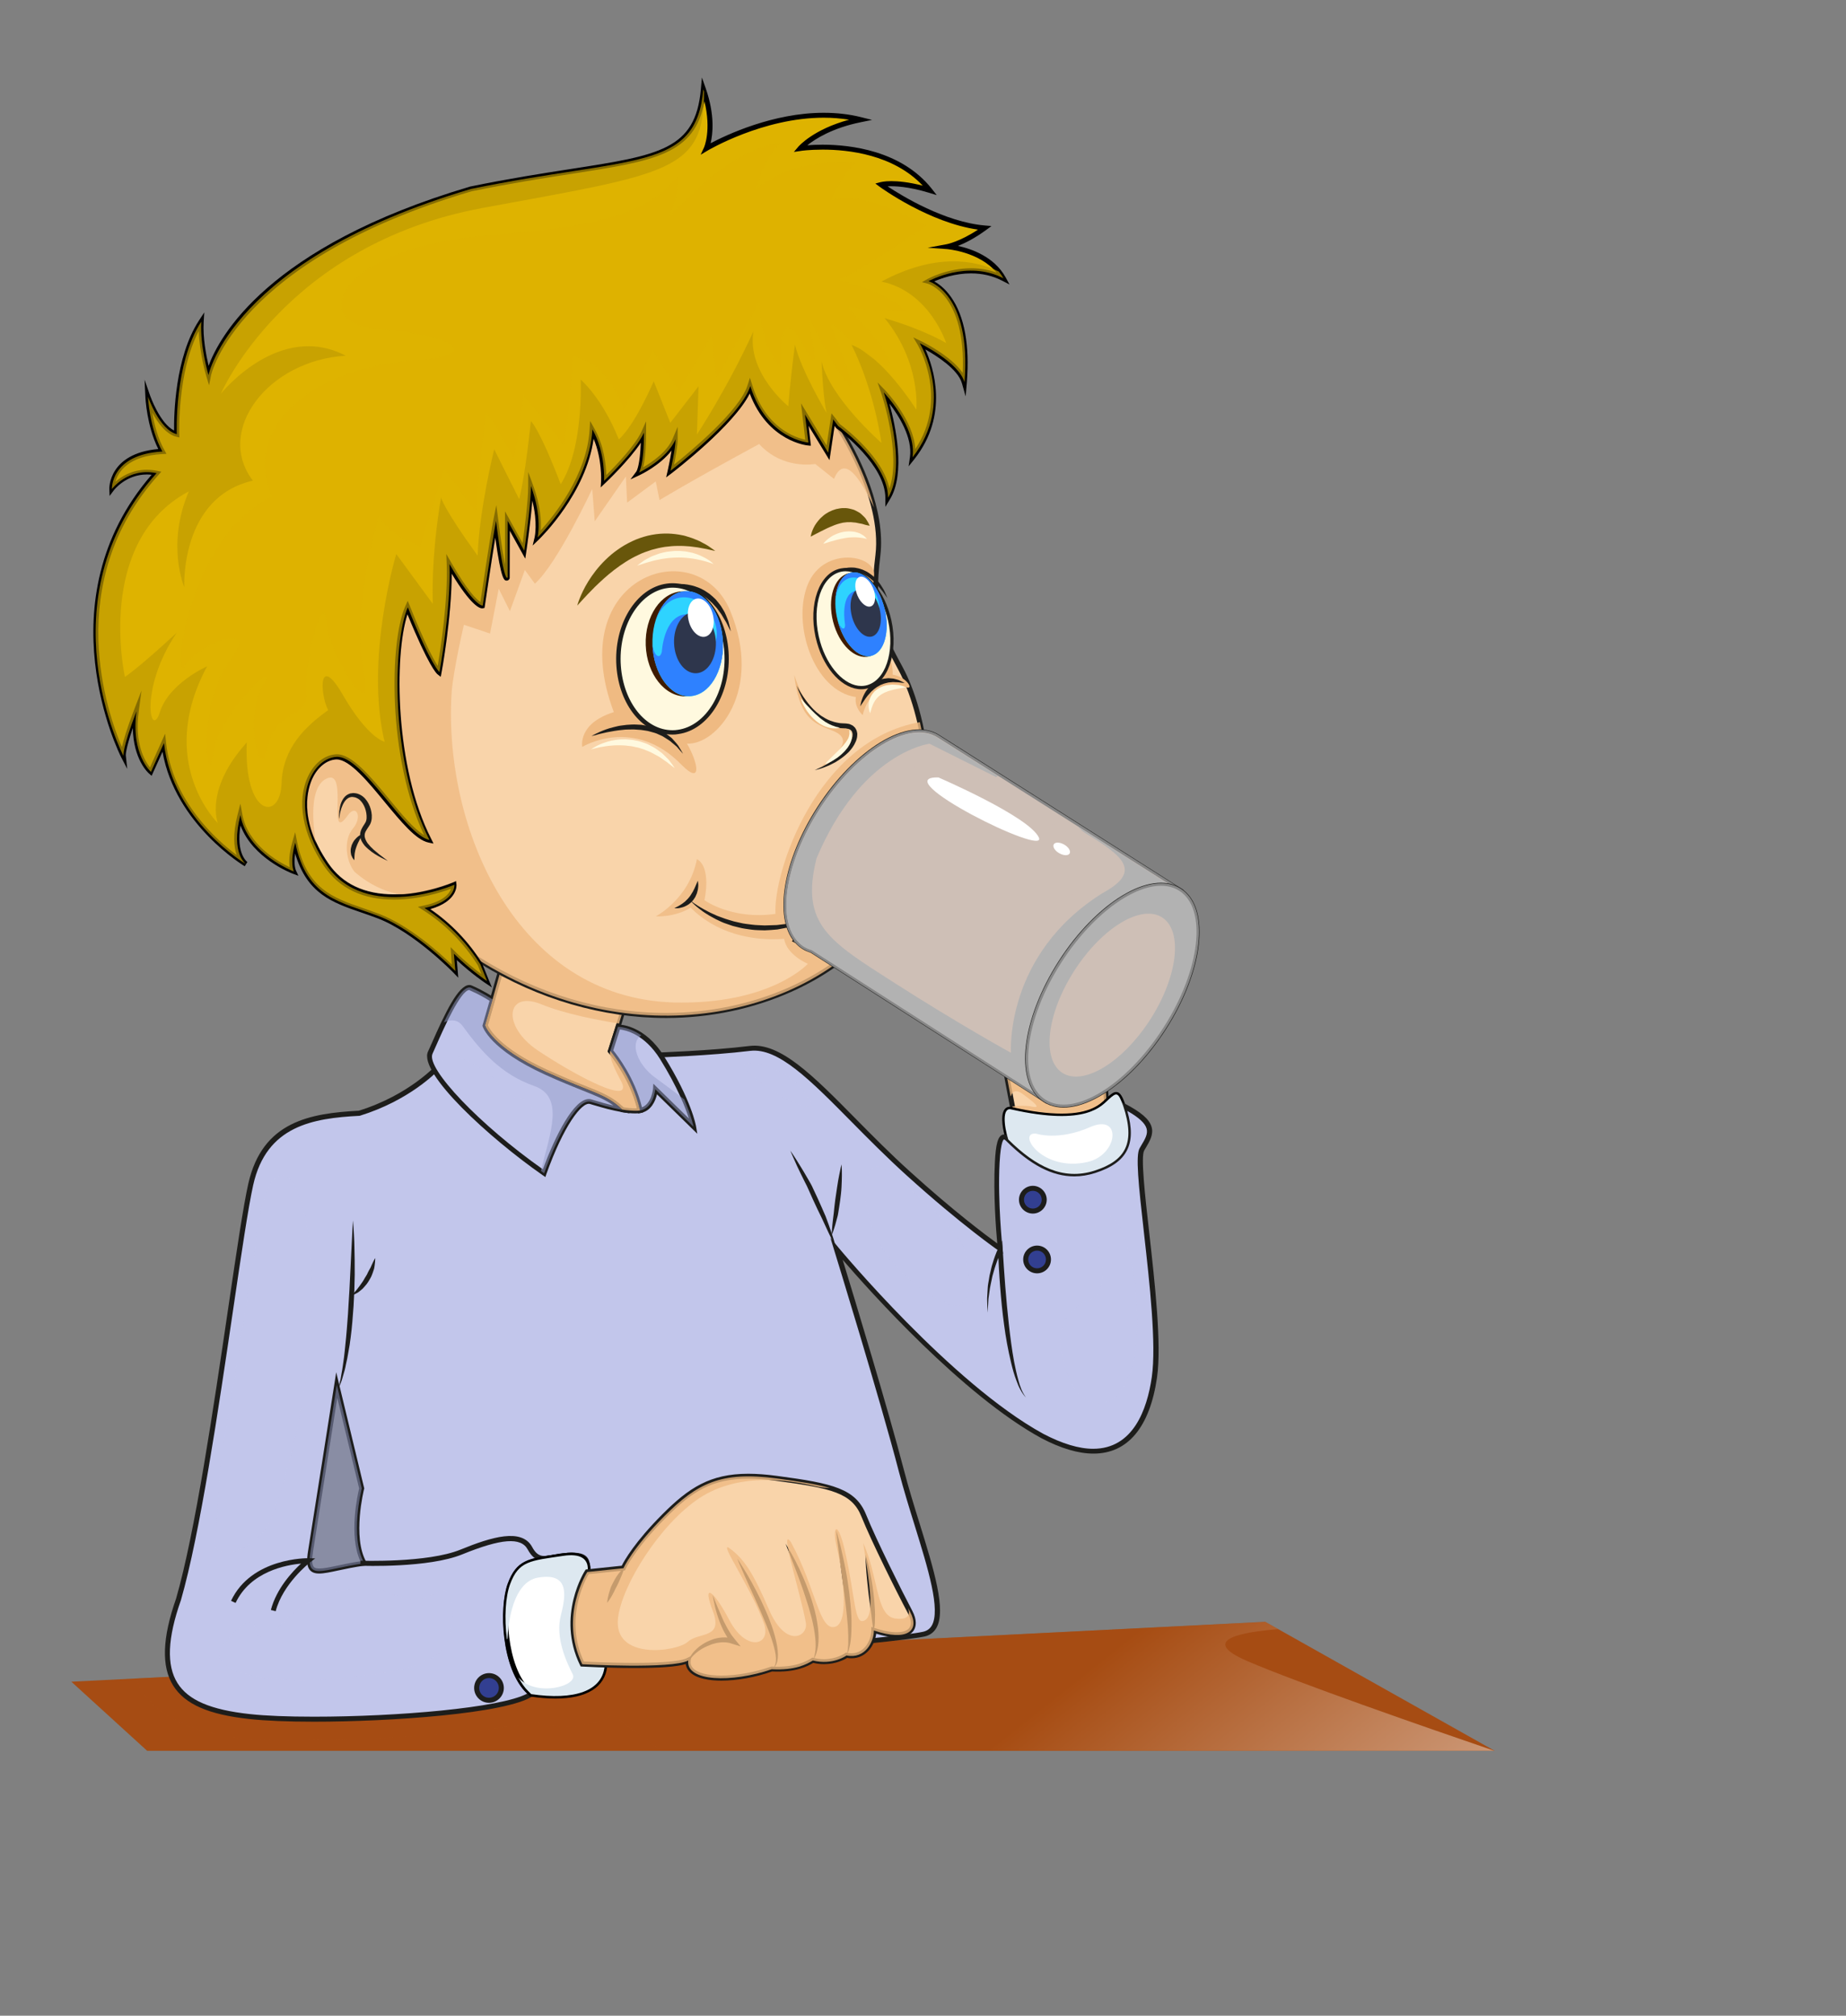 <svg width="191.51" height="209.1" viewBox="0 0 191.51 209.1" xmlns="http://www.w3.org/2000/svg" xmlns:xlink="http://www.w3.org/1999/xlink" xml:space="preserve" overflow="hidden"><rect x="0" y="0" width="191.51" height="209.1" fill="#808080" stroke="none"/><defs></defs><g><defs><rect x="0" y="0" width="157" height="181.62" id="SVGID_1_"/></defs><clipPath id="SVGID_2_"><use width="100%" height="100%" xlink:href="#SVGID_1_" overflow="visible"></use></clipPath><g clip-path="url(#SVGID_2_)"><g><defs><filter id="Adobe_OpacityMaskFilter" x="7.4" y="168.24" width="184.11" height="40.86" filterUnits="userSpaceOnUse" primitiveUnits="userSpaceOnUse"><feFlood flood-color="#FFFFFF" result="back"/><feBlend in="SourceGraphic" in2="back" mode="normal"/></filter></defs><mask maskUnits="userSpaceOnUse" x="7.4" y="168.24" width="184.11" height="40.86" id="SVGID_3_"><g filter="url(#Adobe_OpacityMaskFilter)"><defs><filter id="Adobe_OpacityMaskFilter_1_" x="7.4" y="168.24" width="184.11" height="40.86" filterUnits="userSpaceOnUse" primitiveUnits="userSpaceOnUse"><feFlood flood-color="#FFFFFF" result="back"/><feBlend in="SourceGraphic" in2="back" mode="normal"/></filter></defs><mask maskUnits="userSpaceOnUse" x="7.4" y="168.24" width="184.11" height="40.86" id="SVGID_3_"><g filter="url(#Adobe_OpacityMaskFilter_1_)"></g></mask><linearGradient x1="99.457" y1="181.817" x2="99.457" y2="245.78" gradientUnits="userSpaceOnUse" id="SVGID_4_"><stop offset="0" stop-color="#FFFFFF"/><stop offset="0.258" stop-color="#585858"/><stop offset="0.402"/></linearGradient><path d="M7.4 174.45 131.26 168.24 191.51 202.11 45.41 209.1Z" fill="url(#SVGID_4_)" mask="url(#SVGID_3_)"/></g></mask><linearGradient x1="99.457" y1="181.817" x2="99.457" y2="245.78" gradientUnits="userSpaceOnUse" id="SVGID_5_"><stop offset="0" stop-color="#A64C13"/><stop offset="0.247" stop-color="#DEBCA7"/><stop offset="0.402" stop-color="#FFFFFF"/></linearGradient><path d="M7.4 174.45 131.26 168.24 191.51 202.11 45.41 209.1Z" fill="url(#SVGID_5_)"/><g opacity="0.5"><defs><filter id="Adobe_OpacityMaskFilter_2_" x="14.14" y="168.24" width="177.38" height="38.18" filterUnits="userSpaceOnUse" primitiveUnits="userSpaceOnUse"><feFlood flood-color="#FFFFFF" result="back"/><feBlend in="SourceGraphic" in2="back" mode="normal"/></filter></defs><mask maskUnits="userSpaceOnUse" x="14.14" y="168.24" width="177.38" height="38.18" id="SVGID_6_"><g filter="url(#Adobe_OpacityMaskFilter_2_)"><defs><filter id="Adobe_OpacityMaskFilter_3_" x="14.14" y="168.24" width="177.38" height="38.18" filterUnits="userSpaceOnUse" primitiveUnits="userSpaceOnUse"><feFlood flood-color="#FFFFFF" result="back"/><feBlend in="SourceGraphic" in2="back" mode="normal"/></filter></defs><mask maskUnits="userSpaceOnUse" x="14.14" y="168.24" width="177.38" height="38.18" id="SVGID_6_"><g filter="url(#Adobe_OpacityMaskFilter_3_)"></g></mask><linearGradient x1="99.359" y1="184.042" x2="145.904" y2="242.655" gradientUnits="userSpaceOnUse" id="SVGID_7_"><stop offset="0" stop-color="#FFFFFF"/><stop offset="0.34" stop-color="#585858"/><stop offset="0.529"/></linearGradient><path d="M155.09 181.64C147.64 179.09 134.64 174.57 129.37 172.3 124.22 170.07 129 169.28 132.61 169L131.27 168.25 14.14 174.12C14.96 176.56 18.21 180.83 30.94 180.58 48.7 180.23 55.25 178.68 55.25 178.68 61.63 179.89 63.52 177.82 63.52 177.82L101.47 206.43 191.52 202.13 155.09 181.64Z" fill="url(#SVGID_7_)" mask="url(#SVGID_6_)"/></g></mask><linearGradient x1="99.359" y1="184.042" x2="145.904" y2="242.655" gradientUnits="userSpaceOnUse" id="SVGID_8_"><stop offset="0" stop-color="#A64C13"/><stop offset="0.326" stop-color="#DEBCA7"/><stop offset="0.529" stop-color="#FFFFFF"/></linearGradient><path d="M155.09 181.64C147.64 179.09 134.64 174.57 129.37 172.3 124.22 170.07 129 169.28 132.61 169L131.27 168.25 14.14 174.12C14.96 176.56 18.21 180.83 30.94 180.58 48.7 180.23 55.25 178.68 55.25 178.68 61.63 179.89 63.52 177.82 63.52 177.82L101.47 206.43 191.52 202.13 155.09 181.64Z" fill="url(#SVGID_8_)"/></g></g><g><path d="M105.18 115.53 104.29 110.83 114.57 111.03 114.84 115.11C114.85 115.12 109.54 117.98 105.18 115.53Z" fill="#F9D4AA"/><path d="M109.19 116.78C107.65 116.78 106.26 116.43 105.05 115.75L104.94 115.69 103.97 110.56 114.81 110.78 115.11 115.27 114.96 115.35C114.86 115.41 112.27 116.78 109.19 116.78ZM105.41 115.36C106.52 115.96 107.79 116.26 109.19 116.26 111.74 116.26 113.99 115.25 114.58 114.96L114.33 111.28 104.6 111.09 105.41 115.36Z" fill="#1D1D1B"/></g><g opacity="0.8"><path d="M114.58 111.04 104.3 110.84 104.84 113.71 104.89 113.69C104.89 113.69 105.08 112.72 106.12 113.5 107.16 114.28 108.19 115.05 107.02 114.79 106.48 114.67 105.71 114.7 105.03 114.77L105.18 115.54C109.54 117.99 114.85 115.13 114.85 115.13L114.58 111.04Z" fill="#EFBA82"/></g><g><path d="M37.53 154.41 34.94 143.68C34.94 143.68 32.74 157.64 32.22 160.88 31.7 164.11 33.25 162.82 37.78 162.17 36.23 159.45 37.53 154.41 37.53 154.41Z" fill="none"/><g><path d="M113.55 121.43C116.78 120.4 117.82 118.59 116.52 114.71 116 113.29 115.86 113.3 115.08 113.99 114.3 114.67 112.84 116.87 104.92 115.09 103.96 114.82 104.14 116.78 104.6 118.2 107.47 121.05 110.32 122.47 113.55 121.43Z" fill="#FFFFFF"/><path d="M111.46 122.03 111.46 122.03C109.17 122.03 106.93 120.87 104.42 118.38L104.38 118.34 104.36 118.28C104.08 117.41 103.73 115.75 104.21 115.09 104.39 114.84 104.67 114.75 105 114.85 106.98 115.3 108.71 115.52 110.14 115.52 113.13 115.52 114.12 114.56 114.71 113.99 114.78 113.92 114.85 113.85 114.91 113.8 115.27 113.49 115.52 113.28 115.79 113.28 116.24 113.28 116.46 113.79 116.76 114.62 117.45 116.69 117.5 118.19 116.91 119.34 116.38 120.38 115.33 121.13 113.62 121.68 112.9 121.91 112.17 122.03 111.46 122.03ZM104.83 118.06C107.21 120.42 109.32 121.51 111.46 121.51L111.46 121.51C112.12 121.51 112.8 121.4 113.47 121.18 115.05 120.68 116 120.02 116.46 119.1 116.98 118.08 116.92 116.71 116.28 114.78 116.05 114.15 115.89 113.81 115.8 113.78 115.7 113.78 115.39 114.05 115.26 114.17 115.2 114.22 115.14 114.28 115.07 114.34 114.47 114.92 113.34 116.01 110.14 116.01 108.67 116.01 106.9 115.78 104.87 115.32 104.74 115.28 104.7 115.28 104.63 115.37 104.38 115.73 104.48 116.92 104.83 118.06Z"/></g><g><path d="M118.46 119.24C119.37 117.69 120.27 116.65 116.52 114.71 117.81 118.59 116.78 120.4 113.55 121.43 110.32 122.47 107.47 121.04 104.61 118.19 103.79 117.32 103.56 118.82 103.47 120.62 103.26 124.71 103.77 129.53 103.77 129.53 103.77 129.53 99.99 126.94 94.29 121.77 86.96 115.13 82.05 108.24 77.83 108.75 73.61 109.27 68.09 109.44 68.09 109.44L45.55 110.56C45.55 110.56 42.71 113.79 37.27 115.47 32.36 115.73 27.44 116.51 26.02 122.84 24.6 129.17 21.62 155.16 18.52 165.89 15.42 174.68 18.78 177.27 25.89 178.04 33 178.82 51.88 177.91 55.11 175.71L55.11 175.71C55.02 175.62 54.94 175.53 54.85 175.45 52.26 172.99 52.01 166.79 52.91 164.33 53.81 161.87 54.98 161.87 58.47 161.36 61.96 160.84 60.8 163.69 60.8 163.69 59.64 166.53 58.86 169.12 60.28 172.35 61.58 172.48 62.52 172.55 63.14 172.58 66.67 172.3 92.58 170.23 95.84 169.51 99.33 168.73 95.45 160.07 93.51 152.57 91.57 145.07 86.79 129.56 86.79 129.56 86.79 129.56 98.43 143.65 108.12 148.95 115.49 152.83 118.85 149.08 119.76 142.87 120.66 136.69 117.56 120.79 118.46 119.24ZM32.22 160.87C32.74 157.64 34.94 143.67 34.94 143.67L37.53 154.4C37.53 154.4 36.24 159.44 37.79 162.16 33.26 162.81 31.71 164.1 32.22 160.87Z" fill="#C2C6EB"/><path d="M32.57 178.6C29.83 178.6 27.51 178.5 25.86 178.32 21.62 177.86 19.19 176.79 17.97 174.86 16.73 172.88 16.83 169.93 18.27 165.82 20.24 159 22.14 146.11 23.67 135.74 24.51 130.03 25.24 125.09 25.76 122.79 27.22 116.3 32.21 115.49 37.22 115.22 42.5 113.58 45.32 110.42 45.35 110.39L45.42 110.31 45.53 110.31 68.07 109.19C68.13 109.19 73.63 109.01 77.79 108.5 80.92 108.12 84.34 111.56 88.72 116 90.43 117.73 92.36 119.69 94.46 121.58 98.95 125.65 102.29 128.14 103.46 128.99 103.33 127.59 103.04 123.85 103.21 120.6 103.3 118.79 103.5 117.68 104.18 117.68 104.38 117.68 104.58 117.79 104.8 118.01 107.93 121.12 110.61 122.09 113.48 121.18 115.06 120.68 116.01 120.02 116.47 119.1 116.99 118.08 116.93 116.71 116.29 114.78L116.09 114.18 116.66 114.47C118.38 115.36 119.25 116.11 119.47 116.91 119.69 117.68 119.28 118.37 118.85 119.1L118.7 119.35C118.34 119.98 118.78 123.97 119.22 127.83 119.8 133.02 120.53 139.47 120.03 142.91 119.28 148.06 117 150.79 113.44 150.79L113.44 150.79C111.87 150.79 110.05 150.25 108.02 149.18 99.86 144.72 90.24 133.95 87.42 130.68 88.58 134.47 92.17 146.3 93.78 152.51 94.25 154.32 94.83 156.21 95.4 158.03 96.9 162.87 98.19 167.06 97.14 168.88 96.87 169.34 96.46 169.64 95.92 169.76 92.73 170.47 68.09 172.45 63.19 172.84 62.33 172.8 61.37 172.72 60.29 172.61L60.14 172.6 60.08 172.46C58.59 169.07 59.47 166.33 60.6 163.59 60.6 163.58 60.98 162.63 60.59 162.05 60.3 161.61 59.6 161.47 58.55 161.62L57.87 161.72C54.88 162.15 53.98 162.28 53.19 164.43 52.34 166.73 52.55 172.89 55.07 175.27 55.13 175.33 55.19 175.39 55.25 175.45L55.55 175.75 55.29 175.93C52.57 177.78 40.37 178.6 32.57 178.6ZM45.66 110.83C45.17 111.36 42.36 114.18 37.34 115.74L37.28 115.75C32.47 116 27.65 116.77 26.27 122.92 25.76 125.2 25.03 130.13 24.19 135.83 22.66 146.21 20.75 159.12 18.77 165.99 17.37 169.95 17.26 172.76 18.41 174.59 19.53 176.37 21.85 177.37 25.92 177.81 27.55 177.99 29.85 178.08 32.57 178.08 41.22 178.08 51.88 177.17 54.69 175.69 54.68 175.68 54.68 175.68 54.67 175.67 51.97 173.1 51.76 166.74 52.67 164.27 53.57 161.83 54.8 161.66 57.76 161.23L58.43 161.13C59.71 160.94 60.56 161.16 60.97 161.78 61.52 162.59 61.05 163.76 61.03 163.81 59.93 166.5 59.12 168.99 60.45 172.13 61.45 172.23 62.38 172.3 63.14 172.34 68.01 171.95 92.61 169.98 95.77 169.27 96.17 169.18 96.46 168.97 96.66 168.64 97.61 167.01 96.28 162.73 94.88 158.2 94.31 156.37 93.73 154.48 93.25 152.65 91.33 145.24 86.58 129.8 86.53 129.65L86.15 128.4 86.98 129.41C87.1 129.55 98.7 143.53 108.24 148.74 110.19 149.76 111.93 150.29 113.41 150.29L113.41 150.29C117.54 150.29 119 146.25 119.49 142.86 119.98 139.48 119.26 133.07 118.68 127.91 118.1 122.78 117.8 119.84 118.23 119.11L118.38 118.85C118.79 118.17 119.11 117.63 118.95 117.07 118.79 116.51 118.15 115.92 116.95 115.24 117.45 116.99 117.44 118.31 116.91 119.34 116.38 120.38 115.33 121.13 113.62 121.68 112.9 121.91 112.17 122.03 111.45 122.03 109.16 122.03 106.92 120.87 104.41 118.38 104.24 118.2 104.17 118.2 104.16 118.2 104.15 118.2 103.83 118.23 103.7 120.63 103.49 124.65 104 129.45 104 129.5L104.06 130.06 103.6 129.74C103.56 129.71 99.74 127.07 94.09 121.96 91.98 120.05 90.04 118.09 88.33 116.36 84.05 112.03 80.73 108.66 77.83 109.01 73.64 109.52 68.12 109.7 68.07 109.7L45.66 110.83ZM33.11 163.23C32.83 163.23 32.42 163.19 32.15 162.87 31.84 162.51 31.79 161.92 31.97 160.83 32.49 157.6 34.68 143.63 34.68 143.63L34.88 142.35 37.79 154.41 37.77 154.47C37.76 154.52 36.52 159.44 38 162.03L38.19 162.36 37.81 162.41C36.75 162.56 35.83 162.75 35.1 162.91 34.27 163.09 33.61 163.23 33.11 163.23ZM34.99 145C34.44 148.53 32.9 158.28 32.48 160.91 32.34 161.8 32.36 162.32 32.55 162.54 32.61 162.62 32.74 162.71 33.12 162.71 33.56 162.71 34.2 162.58 35.01 162.41 35.67 162.27 36.47 162.1 37.39 161.96 36.14 159.28 37.12 155 37.26 154.4L34.99 145Z" fill="#1D1D1B"/></g><path d="M32.22 160.87C32.74 157.64 34.94 143.67 34.94 143.67L37.53 154.4C37.53 154.4 36.24 159.44 37.79 162.16 33.26 162.81 31.71 164.1 32.22 160.87Z" fill="#939BC9" opacity="0.5"/><g><path d="M116.52 114.71C116 113.29 115.86 113.3 115.08 113.99 114.3 114.67 112.84 116.87 104.92 115.09 103.96 114.82 104.14 116.78 104.6 118.2 107.47 121.05 110.31 122.47 113.54 121.44 116.78 120.4 117.82 118.59 116.52 114.71ZM112.82 120.54C108.13 121.61 105.45 117.46 107.46 117.59 107.46 117.59 109.74 118.39 113.09 116.92 116.43 115.45 116.02 119.81 112.82 120.54Z" fill="#DDE8F0"/></g></g><g><path d="M37.53 154.41 34.94 143.68C34.94 143.68 32.74 157.64 32.22 160.88 31.7 164.11 33.25 162.82 37.78 162.17 36.23 159.45 37.53 154.41 37.53 154.41Z" fill="none"/></g><path d="M77.65 110.23C77.65 110.23 81.61 110.4 83.86 113.85 86.1 117.3 74.89 110.4 77.65 110.23Z" fill="#C2C6EB" opacity="0.3"/><g><path d="M86.79 129.58C86.79 129.58 86.71 129.42 86.57 129.14 86.44 128.86 86.24 128.46 86.01 127.99 85.78 127.51 85.52 126.95 85.25 126.35 84.95 125.76 84.66 125.12 84.36 124.48 84.22 124.16 84.07 123.84 83.93 123.52 83.79 123.2 83.65 122.89 83.49 122.6 83.19 122.01 82.93 121.46 82.7 120.98 82.48 120.5 82.31 120.09 82.18 119.81 82.06 119.52 81.99 119.36 81.99 119.36 81.99 119.36 82.09 119.5 82.26 119.76 82.43 120.02 82.68 120.39 82.95 120.84 83.23 121.29 83.55 121.82 83.88 122.4 84.05 122.69 84.22 122.98 84.36 123.31 84.51 123.63 84.66 123.94 84.81 124.27 85.1 124.92 85.39 125.56 85.65 126.17 85.89 126.79 86.09 127.38 86.26 127.88 86.44 128.38 86.56 128.81 86.64 129.11 86.75 129.41 86.79 129.58 86.79 129.58Z" fill="#1D1D1B"/><path d="M106.44 144.97C106.21 144.74 106.02 144.46 105.86 144.16 105.7 143.87 105.57 143.56 105.46 143.25 105.22 142.63 105.04 141.99 104.89 141.34 104.58 140.05 104.34 138.75 104.17 137.44 103.99 136.13 103.86 134.81 103.76 133.5 103.66 132.18 103.58 130.87 103.55 129.54L103.97 129.64C103.85 129.87 103.72 130.13 103.62 130.39 103.5 130.64 103.41 130.91 103.32 131.17 103.22 131.43 103.15 131.71 103.07 131.98 102.98 132.25 102.92 132.52 102.87 132.8 102.82 133.08 102.74 133.35 102.7 133.63L102.58 134.47C102.53 134.75 102.53 135.03 102.51 135.32L102.45 136.17 102.42 135.31C102.42 135.02 102.39 134.74 102.42 134.45L102.47 133.59C102.48 133.3 102.55 133.02 102.59 132.74 102.63 132.46 102.68 132.17 102.76 131.89 102.83 131.61 102.88 131.33 102.98 131.05 103.07 130.77 103.14 130.5 103.25 130.23 103.35 129.96 103.46 129.69 103.6 129.42L103.97 128.69 104.02 129.52C104.1 130.83 104.19 132.14 104.29 133.45 104.39 134.76 104.52 136.07 104.66 137.37 104.81 138.67 104.97 139.98 105.21 141.27 105.34 141.91 105.47 142.55 105.65 143.18 105.82 143.82 106.04 144.44 106.44 144.97Z" fill="#1D1D1B"/><path d="M87.3 120.79C87.3 120.79 87.35 121.26 87.34 121.96 87.34 122.31 87.32 122.72 87.3 123.16 87.28 123.6 87.22 124.06 87.16 124.53 87.09 124.99 87.03 125.45 86.95 125.89 86.92 126.11 86.85 126.31 86.8 126.51 86.75 126.71 86.7 126.89 86.65 127.06 86.45 127.74 86.28 128.17 86.28 128.17 86.28 128.17 86.29 127.69 86.36 127 86.39 126.65 86.45 126.25 86.5 125.82 86.54 125.38 86.59 124.93 86.65 124.47 86.79 123.55 86.91 122.63 87.05 121.95 87.18 121.25 87.3 120.79 87.3 120.79Z" fill="#1D1D1B"/><path d="M36.62 126.61C36.62 126.61 36.65 126.89 36.68 127.37 36.7 127.86 36.76 128.55 36.77 129.38 36.79 130.21 36.81 131.18 36.8 132.22 36.79 133.26 36.75 134.37 36.68 135.48 36.6 136.59 36.52 137.7 36.38 138.73 36.32 139.25 36.24 139.75 36.15 140.22 36.08 140.69 35.98 141.14 35.89 141.54 35.82 141.95 35.71 142.32 35.61 142.65 35.52 142.98 35.44 143.26 35.34 143.49 35.16 143.94 35.06 144.2 35.06 144.2 35.06 144.2 35.12 143.93 35.24 143.46 35.31 143.23 35.36 142.94 35.41 142.61 35.47 142.28 35.54 141.91 35.59 141.5 35.72 140.68 35.81 139.72 35.91 138.69 35.96 138.18 36 137.64 36.04 137.1 36.09 136.56 36.12 136.01 36.15 135.46 36.23 134.36 36.28 133.25 36.33 132.22 36.38 131.18 36.43 130.22 36.47 129.39 36.51 128.56 36.54 127.87 36.57 127.39 36.61 126.88 36.62 126.61 36.62 126.61Z" fill="#1D1D1B"/><path d="M36.49 134.37C36.49 134.37 36.55 134.32 36.63 134.22 36.72 134.13 36.84 133.98 36.98 133.83 37.05 133.74 37.12 133.65 37.19 133.55 37.27 133.46 37.34 133.35 37.42 133.24 37.5 133.13 37.57 133.02 37.65 132.91 37.73 132.79 37.79 132.67 37.86 132.55 37.93 132.43 38.02 132.31 38.08 132.19 38.13 132.06 38.2 131.94 38.26 131.82 38.32 131.7 38.39 131.59 38.45 131.48 38.5 131.37 38.55 131.26 38.59 131.16 38.77 130.76 38.93 130.5 38.93 130.5 38.93 130.5 38.93 130.8 38.87 131.25 38.85 131.36 38.84 131.49 38.81 131.61 38.77 131.73 38.73 131.86 38.68 132 38.63 132.13 38.58 132.28 38.52 132.41 38.46 132.55 38.37 132.68 38.3 132.81 38.22 132.94 38.14 133.07 38.05 133.19 37.96 133.31 37.85 133.42 37.76 133.53 37.67 133.64 37.57 133.74 37.46 133.82 37.36 133.91 37.26 133.98 37.17 134.05 36.97 134.17 36.81 134.26 36.68 134.31 36.57 134.35 36.49 134.37 36.49 134.37Z" fill="#1D1D1B"/><path d="M28.6 167.14 28.1 167.01C28.68 164.79 30.34 163.02 31.23 162.2 29.66 162.34 25.98 163.02 24.44 166.28L23.97 166.06C26.09 161.56 31.91 161.64 31.97 161.64L32.7 161.66 32.12 162.11C32.1 162.13 29.34 164.29 28.6 167.14Z" fill="#1D1D1B"/><path d="M61.05 163.14 60.55 163C60.7 162.47 60.69 162.11 60.52 161.9 60.22 161.53 59.35 161.58 58.49 161.65 58.14 161.68 57.82 161.74 57.5 161.8 56.49 162 55.53 162.19 54.75 160.74 54.05 159.44 52.02 159.59 47.96 161.24 44.46 162.67 37.67 162.43 37.38 162.42L37.4 161.9C37.47 161.9 44.37 162.14 47.77 160.75 51 159.43 54.13 158.49 55.21 160.48 55.81 161.6 56.41 161.48 57.41 161.28 57.72 161.22 58.07 161.15 58.45 161.12 59.53 161.03 60.46 161 60.92 161.56 61.21 161.92 61.25 162.43 61.05 163.14Z" fill="#1D1D1B"/></g><g><path d="M37.53 154.41 34.94 143.68C34.94 143.68 32.74 157.64 32.22 160.88 31.7 164.11 33.25 162.82 37.78 162.17 36.23 159.45 37.53 154.41 37.53 154.41Z" fill="none"/><g><path d="M60.8 163.71C60.8 163.71 61.96 160.87 58.47 161.38 54.98 161.9 53.81 161.9 52.91 164.35 52 166.81 52.26 173.01 54.85 175.47 54.94 175.55 55.02 175.64 55.11 175.73 59.51 176.38 62.61 175.47 62.74 172.63 62.74 172.63 62.88 172.62 63.14 172.6 62.52 172.57 61.58 172.5 60.28 172.37 58.86 169.14 59.63 166.56 60.8 163.71Z" fill="#FFFFFF"/><path d="M57.62 176.2C57.61 176.2 57.61 176.2 57.62 176.2 56.84 176.2 55.99 176.13 55.08 176L55 175.99 54.86 175.85C54.8 175.79 54.75 175.73 54.69 175.68 51.99 173.11 51.78 166.75 52.69 164.28 53.59 161.84 54.82 161.67 57.78 161.24L58.45 161.14C59.72 160.95 60.58 161.17 60.99 161.79 61.54 162.6 61.07 163.77 61.05 163.82 59.95 166.51 59.14 169 60.47 172.14 61.47 172.24 62.4 172.31 63.16 172.35L63.17 172.87 62.99 172.88C62.76 175.02 60.87 176.2 57.62 176.2ZM55.23 175.5C56.08 175.62 56.88 175.68 57.61 175.68 57.61 175.68 57.61 175.68 57.61 175.68 59.71 175.68 62.22 175.18 62.46 172.82 61.79 172.78 61.05 172.71 60.25 172.63L60.1 172.62 60.04 172.48C58.55 169.09 59.43 166.35 60.56 163.61 60.56 163.6 60.94 162.65 60.55 162.06 60.26 161.62 59.56 161.48 58.51 161.63L57.83 161.73C54.84 162.16 53.94 162.29 53.15 164.44 52.3 166.74 52.51 172.9 55.03 175.28 55.09 175.34 55.15 175.4 55.21 175.46L55.23 175.5Z"/></g></g><g><path d="M52.01 175.1C52.01 175.81 51.44 176.38 50.73 176.38 50.02 176.38 49.45 175.81 49.45 175.1 49.45 174.39 50.03 173.82 50.73 173.82 51.44 173.81 52.01 174.39 52.01 175.1Z" fill="#323F91"/><path d="M50.73 176.64C49.88 176.64 49.19 175.95 49.19 175.1 49.19 174.25 49.88 173.56 50.73 173.56 51.58 173.56 52.27 174.25 52.27 175.1 52.27 175.95 51.58 176.64 50.73 176.64ZM50.73 174.07C50.17 174.07 49.71 174.53 49.71 175.1 49.71 175.66 50.17 176.12 50.73 176.12 51.29 176.12 51.75 175.66 51.75 175.1 51.75 174.53 51.29 174.07 50.73 174.07Z" fill="#1D1D1B"/></g><g><path d="M108.77 130.66C108.77 131.31 108.24 131.84 107.59 131.84 106.94 131.84 106.41 131.31 106.41 130.66 106.41 130.01 106.94 129.48 107.59 129.48 108.24 129.48 108.77 130 108.77 130.66Z" fill="#323F91"/><path d="M107.59 132.09C106.8 132.09 106.15 131.45 106.15 130.65 106.15 129.86 106.8 129.21 107.59 129.21 108.38 129.21 109.03 129.85 109.03 130.65 109.03 131.45 108.38 132.09 107.59 132.09ZM107.59 129.73C107.08 129.73 106.67 130.14 106.67 130.65 106.67 131.16 107.08 131.57 107.59 131.57 108.1 131.57 108.51 131.16 108.51 130.65 108.51 130.15 108.1 129.73 107.59 129.73Z" fill="#1D1D1B"/></g><g><circle cx="107.15" cy="124.45" r="1.18" fill="#323F91"/><path d="M107.15 125.89C106.36 125.89 105.71 125.25 105.71 124.45 105.71 123.66 106.36 123.01 107.15 123.01 107.94 123.01 108.59 123.66 108.59 124.45 108.59 125.24 107.94 125.89 107.15 125.89ZM107.15 123.53C106.64 123.53 106.23 123.94 106.23 124.45 106.23 124.96 106.64 125.37 107.15 125.37 107.66 125.37 108.07 124.96 108.07 124.45 108.07 123.94 107.66 123.53 107.15 123.53Z" fill="#1D1D1B"/></g><path d="M60.05 172.05C60.05 172.05 60.18 172.14 60.32 172.31 60.47 172.47 60.61 172.7 60.74 172.94 60.86 173.19 60.94 173.44 60.99 173.65 61.04 173.86 61.03 174.02 61.03 174.02 61.03 174.02 60.89 173.95 60.73 173.8 60.65 173.73 60.56 173.63 60.48 173.52 60.4 173.41 60.34 173.29 60.27 173.16 60.14 172.91 60.07 172.63 60.05 172.42 60.03 172.21 60.05 172.05 60.05 172.05Z"/><g><path d="M60.28 172.38C58.86 169.15 59.63 166.56 60.8 163.72 60.8 163.72 61.96 160.88 58.47 161.39 54.98 161.91 53.81 161.91 52.91 164.36 52.45 165.61 52.29 167.84 52.59 170.05L52.65 170C52.65 170 52.75 164.16 55.83 163.65 58.91 163.14 58.8 165.19 58.19 167.54 57.57 169.9 58.8 172.46 59.42 173.69 60.02 174.9 55.59 176.1 53.78 174.01 54.08 174.57 54.43 175.08 54.85 175.48 54.94 175.56 55.02 175.65 55.11 175.74 59.51 176.39 62.61 175.48 62.74 172.64 62.74 172.64 62.88 172.63 63.14 172.61 62.52 172.57 61.58 172.51 60.28 172.38Z" fill="#DDE8F0"/></g><path d="M26.45 129.71C26.45 129.71 24.21 143.85 23.35 148.84 22.49 153.84 22.66 157.46 22.31 159.87 21.97 162.28 26.79 160.73 28 157.8 29.21 154.87 31.07 148.97 31.96 141.08 34.03 122.82 27.83 114.71 26.45 129.71Z" fill="#C2C6EB" opacity="0.3"/><path d="M23.05 170.83C23.05 170.83 26.15 166.56 26.54 169.02 26.93 171.48 29.38 167.73 31.71 166.43 34.04 165.14 37.4 164.23 39.98 165.14 42.57 166.05 43.34 166.3 45.41 165.14 47.48 163.98 47.51 170.07 45.41 171.6 43.47 173.02 40.5 173.67 33.9 174.19 27.31 174.7 21.36 173.28 23.05 170.83Z" fill="#C2C6EB" opacity="0.3"/><path d="M91.57 121.18C91.57 121.18 99.85 127 100.23 130.36 100.62 133.72 101.39 138.25 94.8 133.07 88.21 127.9 89.24 119.63 91.57 121.18Z" fill="#C2C6EB" opacity="0.3"/><path d="M113.68 128.16C113.68 128.16 115.62 133.72 113.16 134.75 110.7 135.78 108.89 137.72 110.83 142.77 112.77 147.81 118.59 146.65 117.94 135.4 117.3 124.15 113.03 124.67 113.68 128.16Z" fill="#C2C6EB" opacity="0.3"/><g><g><g><path d="M64.12 106.52 64.72 104.54 51.88 100.92 51.1 103.68 50.32 106.37C50.32 106.37 50.97 108.63 56.66 111.22 61.42 113.38 62.88 113.47 64.55 115.11 65.11 115.2 65.67 115.25 66.18 115.23 66.26 115.23 66.33 115.21 66.4 115.2 65.62 111.69 63.32 109.02 63.32 109.02L64.12 106.52Z" fill="#F9D4AA"/><path d="M65.91 115.5 65.91 115.5C65.5 115.5 65.04 115.46 64.51 115.37L64.43 115.36 64.37 115.3C63.3 114.25 62.33 113.87 60.41 113.09 59.41 112.69 58.18 112.2 56.55 111.46 50.82 108.85 50.1 106.54 50.07 106.45L50.05 106.38 51.69 100.61 65.04 104.37 64.36 106.6 63.6 108.97C64.05 109.52 65.94 111.98 66.64 115.15L66.7 115.41 66.43 115.46C66.35 115.47 66.27 115.49 66.18 115.49 66.1 115.49 66.01 115.5 65.91 115.5ZM64.68 114.87C65.15 114.94 65.56 114.98 65.92 114.98L65.92 114.98C65.98 114.98 66.04 114.98 66.09 114.98 65.28 111.71 63.15 109.22 63.13 109.2L63.04 109.09 64.41 104.73 52.07 101.25 50.61 106.37C50.77 106.74 51.82 108.74 56.78 110.99 58.39 111.72 59.62 112.22 60.61 112.61 62.5 113.37 63.55 113.79 64.68 114.87Z" fill="#1D1D1B"/></g><g><path d="M50.33 106.37 51.11 103.68C51.11 103.68 50.08 102.99 48.87 102.47 47.66 101.95 45.51 107.3 44.65 109.19 43.79 111.09 50.51 117.55 56.46 121.69 58.1 117.12 60.08 113.93 61.29 114.28 62.12 114.52 63.35 114.91 64.57 115.11 62.89 113.47 61.44 113.38 56.68 111.22 50.97 108.64 50.33 106.37 50.33 106.37Z" fill="#C2C6EB"/><path d="M56.58 122.1 56.3 121.91C50.8 118.08 43.39 111.31 44.4 109.09 44.5 108.86 44.63 108.58 44.77 108.27 46.18 105.06 47.55 102.18 48.69 102.18 48.79 102.18 48.88 102.2 48.96 102.24 50.17 102.76 51.2 103.44 51.24 103.47L51.4 103.57 50.6 106.36C50.76 106.73 51.81 108.73 56.77 110.98 58.38 111.71 59.61 112.21 60.6 112.6 62.53 113.37 63.59 113.8 64.73 114.92L65.32 115.49 64.51 115.36C63.47 115.19 62.46 114.89 61.64 114.65L61.2 114.52C60.36 114.28 58.47 116.79 56.69 121.77L56.58 122.1ZM48.69 102.7C47.79 102.7 46 106.75 45.24 108.48 45.1 108.8 44.98 109.08 44.87 109.31 44.18 110.83 49.81 116.72 56.32 121.3 57.64 117.72 59.54 114.01 61.09 114.01 61.18 114.01 61.26 114.02 61.35 114.05L61.79 114.18C62.33 114.34 62.97 114.53 63.64 114.68 62.81 114.07 61.89 113.7 60.41 113.11 59.41 112.71 58.18 112.22 56.55 111.48 50.82 108.87 50.1 106.56 50.07 106.47L50.05 106.4 50.79 103.82C50.46 103.61 49.65 103.12 48.75 102.74 48.74 102.7 48.71 102.7 48.69 102.7Z" fill="#1D1D1B"/></g><g><path d="M68.68 109.71C66.66 106.46 64.11 106.52 64.11 106.52L63.31 109.02C63.31 109.02 65.61 111.69 66.39 115.2 67.83 114.94 67.98 112.99 67.98 112.99L71.94 116.87C71.96 116.87 71.53 114.28 68.68 109.71Z" fill="#C2C6EB"/><path d="M72.34 117.61 68.16 113.52C68 114.18 67.57 115.26 66.44 115.46L66.2 115.5 66.15 115.26C65.4 111.86 63.15 109.22 63.12 109.2L63.03 109.09 63.93 106.28 64.11 106.28 64.11 106.28C64.41 106.28 66.9 106.37 68.9 109.59 71.74 114.15 72.19 116.73 72.21 116.84L72.34 117.61ZM67.78 112.42 71.47 116.03C71.12 114.92 70.3 112.8 68.47 109.85 66.85 107.26 64.9 106.86 64.31 106.79L63.62 108.96C64.06 109.5 65.86 111.83 66.6 114.87 67.61 114.48 67.74 112.97 67.75 112.96L67.78 112.42Z" fill="#1D1D1B"/></g><g opacity="0.8"><path d="M64.41 112.11C65.91 114.89 59.7 111.57 55.84 109 51.98 106.43 52.52 102.68 56.16 104.18 58.6 105.18 62.14 105.85 64.22 106.18L64.72 104.53 51.88 100.91 51.1 103.67 50.32 106.36C50.32 106.36 50.97 108.62 56.66 111.21 61.42 113.37 62.88 113.46 64.55 115.1 65.11 115.19 65.67 115.24 66.18 115.22 66.26 115.22 66.33 115.2 66.4 115.19 65.62 111.68 63.32 109.01 63.32 109.01 63.32 109.01 62.91 109.33 64.41 112.11Z" fill="#EFBA82"/></g></g><g opacity="0.5"><path d="M56.66 111.22C50.97 108.63 50.32 106.37 50.32 106.37L51.1 103.68C51.1 103.68 50.07 102.99 48.86 102.47 48.11 102.15 47 104.09 46.05 106.06 46.79 105.72 47.49 105.75 48 106.44 49.89 109.03 51.96 111.44 55.41 112.65 58.63 113.78 57.04 117.6 56.12 121.47 56.23 121.55 56.34 121.63 56.45 121.7 58.09 117.13 60.07 113.94 61.28 114.29 62.11 114.53 63.34 114.92 64.56 115.12 62.88 113.47 61.42 113.39 56.66 111.22Z" fill="#939BC9"/></g><g opacity="0.5"><path d="M67.91 111.74C66.2 110.5 65.26 108.21 66.53 107.4 65.21 106.5 64.11 106.52 64.11 106.52L63.31 109.02C63.31 109.02 65.61 111.69 66.39 115.2 67.83 114.94 67.98 112.99 67.98 112.99L71.94 116.87C71.94 116.87 71.77 115.88 70.98 114.04 70.11 113.37 69 112.53 67.91 111.74Z" fill="#939BC9"/></g><path d="M46.27 111.35C46.27 111.35 50.41 116.09 52.91 118.07 55.41 120.05 55.32 117.21 55.15 115.14 54.98 113.07 53.68 114.88 51.79 112.55 49.89 110.23 44.46 107.64 46.27 111.35Z" fill="#C2C6EB" opacity="0.3"/></g><g><g><path d="M60.41 172.64C60.41 172.64 69.72 173.16 71.4 172.25 71.14 174.45 75.93 174.58 80.06 173.16 82.52 173.29 83.68 172.64 84.33 172.25 86.4 172.77 87.82 171.73 87.82 171.73 89.76 172.12 90.66 170.31 90.66 169.14 94.15 170.3 95.44 169.14 94.41 167.2 93.37 165.26 90.66 159.83 89.62 157.24 88.59 154.66 86.39 154.14 80.57 153.36 74.75 152.58 72.3 153.88 68.93 157.24 65.57 160.6 64.66 162.67 64.66 162.67L60.91 163.06C60.93 163.07 57.95 167.59 60.41 172.64Z" fill="#F9D4AA"/><path d="M74.84 174.34C73.71 174.34 72.21 174.17 71.5 173.38 71.3 173.16 71.18 172.9 71.14 172.62 70.25 172.9 68.48 173.03 65.78 173.03L65.78 173.03C63.08 173.03 60.42 172.88 60.39 172.88L60.24 172.87 60.17 172.73C57.68 167.61 60.67 162.95 60.7 162.91L60.77 162.81 64.5 162.42C64.76 161.9 65.84 159.96 68.75 157.05 71.46 154.34 73.67 152.88 77.62 152.88 78.51 152.88 79.49 152.95 80.6 153.1 86.46 153.88 88.77 154.43 89.86 157.14 90.88 159.68 93.55 165.03 94.63 167.07 95.17 168.09 95.03 168.73 94.82 169.09 94.61 169.44 94.13 169.85 93.04 169.85 92.43 169.85 91.71 169.72 90.9 169.47 90.76 170.6 89.93 172.02 88.34 172.02 88.19 172.02 88.04 172.01 87.88 171.98 87.6 172.16 86.73 172.63 85.49 172.63 85.12 172.63 84.74 172.59 84.37 172.5 83.77 172.85 82.55 173.51 80.1 173.39 78.36 174 76.45 174.34 74.84 174.34ZM71.71 171.78 71.65 172.27C71.61 172.57 71.69 172.82 71.88 173.03 72.33 173.53 73.4 173.82 74.84 173.82 76.4 173.82 78.28 173.48 79.97 172.9L80.02 172.88 80.07 172.88C82.52 173.01 83.66 172.33 84.19 172.01L84.28 171.95 84.38 171.98C84.74 172.07 85.11 172.12 85.47 172.12 86.78 172.12 87.64 171.51 87.65 171.51L87.74 171.44 87.85 171.46C88.01 171.49 88.17 171.51 88.32 171.51 89.73 171.51 90.39 170.09 90.39 169.13L90.39 168.77 90.73 168.88C92.59 169.5 93.98 169.46 94.37 168.82 94.58 168.47 94.51 167.94 94.17 167.31 93.08 165.27 90.4 159.89 89.37 157.33 88.39 154.87 86.28 154.38 80.53 153.61 79.44 153.46 78.49 153.39 77.62 153.39 73.83 153.39 71.78 154.74 69.11 157.41 65.83 160.69 64.91 162.74 64.9 162.76L64.84 162.9 61.07 163.29C60.67 163.97 58.52 167.98 60.57 172.36 61.17 172.39 63.46 172.5 65.78 172.5 69.55 172.5 70.85 172.23 71.27 172L71.71 171.78Z" fill="#1D1D1B"/></g><g><path d="M81.5 160.14C81.5 160.14 81.61 160.31 81.79 160.61 81.96 160.91 82.22 161.34 82.5 161.88 83.05 162.95 83.71 164.42 84.2 165.95 84.32 166.34 84.43 166.72 84.53 167.11 84.63 167.49 84.71 167.88 84.77 168.25 84.9 169 84.95 169.71 84.91 170.32 84.89 170.63 84.85 170.9 84.79 171.15 84.73 171.39 84.67 171.6 84.59 171.76 84.46 172.09 84.31 172.24 84.33 172.25 84.33 172.25 84.35 172.2 84.38 172.12 84.41 172.03 84.46 171.91 84.5 171.74 84.59 171.41 84.64 170.92 84.61 170.33 84.58 169.74 84.48 169.07 84.32 168.34 84.25 167.98 84.14 167.61 84.04 167.24 83.94 166.86 83.82 166.49 83.7 166.11 83.23 164.6 82.66 163.12 82.23 162.01 81.8 160.89 81.5 160.14 81.5 160.14Z" fill="#1D1D1B"/><path d="M76.49 161.66C76.49 161.66 76.51 161.71 76.56 161.78 76.61 161.86 76.68 161.97 76.77 162.11 76.94 162.4 77.21 162.8 77.5 163.3 78.09 164.3 78.82 165.66 79.44 167.09 80.06 168.51 80.56 170 80.68 171.19 80.74 171.78 80.69 172.29 80.55 172.61 80.48 172.77 80.4 172.88 80.32 172.94 80.25 173 80.22 173.03 80.22 173.03 80.22 173.03 80.25 172.99 80.3 172.92 80.36 172.86 80.41 172.73 80.45 172.58 80.49 172.42 80.51 172.22 80.5 172 80.49 171.77 80.45 171.52 80.39 171.24 80.27 170.69 80.07 170.05 79.82 169.38 79.57 168.71 79.28 168 78.97 167.3 78.36 165.89 77.71 164.5 77.24 163.44 77 162.91 76.82 162.47 76.68 162.16 76.61 162 76.57 161.88 76.54 161.79 76.5 161.71 76.49 161.66 76.49 161.66Z" fill="#1D1D1B"/><path d="M73.94 165.47 74.44 166.71C74.61 167.12 74.79 167.53 74.97 167.93 75.05 168.14 75.16 168.33 75.26 168.52 75.36 168.71 75.45 168.91 75.57 169.09L75.74 169.37C75.8 169.46 75.84 169.56 75.91 169.64L76.3 170.13 76.84 170.79 76.03 170.54 75.72 170.44C75.61 170.41 75.5 170.4 75.39 170.38 75.28 170.36 75.17 170.37 75.06 170.36 74.95 170.35 74.84 170.37 74.72 170.38 74.5 170.4 74.27 170.44 74.05 170.51 73.94 170.54 73.83 170.57 73.72 170.62 73.61 170.66 73.5 170.7 73.39 170.75 73.18 170.84 72.97 170.95 72.77 171.07 72.57 171.19 72.38 171.33 72.2 171.48 72.02 171.63 71.85 171.8 71.71 171.99 71.65 172.09 71.57 172.18 71.53 172.29 71.47 172.4 71.45 172.51 71.43 172.63 71.43 172.51 71.42 172.38 71.46 172.26 71.48 172.13 71.54 172.02 71.59 171.91 71.7 171.68 71.85 171.48 72.02 171.29 72.19 171.11 72.38 170.94 72.58 170.78 72.79 170.63 73 170.49 73.22 170.37 73.45 170.25 73.68 170.15 73.92 170.07 74.04 170.02 74.16 169.99 74.29 169.96 74.42 169.93 74.54 169.9 74.67 169.89 74.8 169.88 74.93 169.85 75.06 169.86 75.19 169.86 75.32 169.85 75.45 169.87 75.58 169.89 75.71 169.9 75.84 169.93L76.22 170.05 75.94 170.47 75.5 169.91C75.42 169.82 75.38 169.71 75.32 169.62L75.15 169.32C75.03 169.12 74.95 168.91 74.85 168.7 74.76 168.49 74.67 168.28 74.6 168.07 74.44 167.65 74.31 167.21 74.2 166.78 74.11 166.35 74 165.92 73.94 165.47Z" fill="#1D1D1B"/><path d="M86.75 158.75C86.75 158.75 86.81 158.94 86.91 159.29 87 159.64 87.15 160.13 87.28 160.73 87.41 161.33 87.58 162.03 87.72 162.79 87.87 163.55 87.99 164.36 88.1 165.18 88.2 166 88.28 166.82 88.32 167.59 88.36 168.36 88.34 169.09 88.3 169.71 88.27 170.02 88.25 170.3 88.2 170.55 88.14 170.8 88.1 171.02 88.05 171.19 87.91 171.53 87.83 171.72 87.83 171.72 87.83 171.72 87.87 171.51 87.95 171.17 87.97 170.99 87.98 170.78 88 170.53 88.01 170.28 87.99 170 88 169.7 88 169.4 87.97 169.07 87.96 168.72 87.93 168.37 87.9 168.01 87.86 167.62 87.78 166.86 87.69 166.05 87.58 165.24 87.37 163.62 87.15 162 86.99 160.78 86.83 159.57 86.75 158.75 86.75 158.75Z" fill="#1D1D1B"/><path d="M89.79 161.26C89.79 161.26 89.83 161.38 89.89 161.6 89.95 161.82 90.04 162.12 90.13 162.5 90.31 163.25 90.5 164.25 90.62 165.27 90.68 165.78 90.73 166.29 90.75 166.77 90.79 167.25 90.79 167.7 90.77 168.09 90.76 168.28 90.76 168.46 90.74 168.62 90.71 168.78 90.69 168.91 90.67 169.03 90.63 169.25 90.6 169.38 90.6 169.38 90.6 169.38 90.58 169.25 90.57 169.03 90.56 168.92 90.55 168.79 90.54 168.63 90.52 168.48 90.5 168.3 90.47 168.12 90.44 167.93 90.42 167.73 90.4 167.51 90.37 167.29 90.34 167.07 90.3 166.83 90.24 166.36 90.17 165.85 90.11 165.35 90.06 164.84 89.99 164.34 89.95 163.86 89.91 163.38 89.86 162.94 89.84 162.56 89.81 162.18 89.81 161.86 89.8 161.63 89.79 161.39 89.79 161.26 89.79 161.26Z" fill="#1D1D1B"/><path d="M64.81 162.55C64.81 162.55 64.73 162.81 64.59 163.18 64.53 163.36 64.43 163.56 64.34 163.79 64.25 164.01 64.14 164.24 64.03 164.47 63.91 164.69 63.79 164.92 63.69 165.14 63.58 165.35 63.48 165.55 63.37 165.72 63.17 166.05 62.99 166.27 62.99 166.27 62.99 166.27 63 166 63.09 165.62 63.13 165.42 63.19 165.2 63.27 164.97 63.31 164.85 63.34 164.73 63.39 164.61 63.44 164.49 63.5 164.38 63.56 164.26 63.68 164.03 63.8 163.8 63.93 163.59 64.06 163.38 64.21 163.2 64.33 163.05 64.59 162.71 64.81 162.55 64.81 162.55Z" fill="#1D1D1B"/></g><g opacity="0.8"><path d="M94.42 167.21C94.35 167.09 94.28 166.95 94.2 166.8 94.35 167.21 94.52 168.1 92.91 167.9 90.84 167.64 91.19 163.68 89.55 160.06 90.24 164.46 90.84 168.01 89.46 168.16 88.68 168.25 88.68 165.57 87.74 161.26 86.96 157.55 86.28 158.24 86.79 160.4 87.31 162.56 88.25 168.33 86.62 168.76 84.98 169.19 84.64 164.71 82.05 159.97 80.76 158.16 83.07 165.34 83.6 168.33 83.86 169.79 81.53 171 79.81 167.04 78.09 163.07 77.22 161.78 75.76 160.66 74.3 159.54 77.92 164.63 79.29 168.5 79.98 170.74 77.39 171.35 75.67 168.07 73.95 164.79 72.82 164.19 73.95 167.12 75.07 170.05 72.49 169.27 71.36 170.31 70.24 171.35 63.56 172.27 64.12 167.81 64.55 164.36 68.52 158.07 72.57 155.4 76.62 152.73 81.79 153.5 84.64 154.19 85.07 154.29 85.56 154.34 86.09 154.36 84.75 153.97 82.98 153.69 80.59 153.37 74.77 152.59 72.32 153.89 68.95 157.25 65.59 160.61 64.68 162.68 64.68 162.68L60.93 163.07C60.93 163.07 57.96 167.6 60.41 172.64 60.41 172.64 69.72 173.16 71.4 172.25 71.14 174.45 75.93 174.58 80.06 173.16 82.52 173.29 83.68 172.64 84.33 172.25 86.4 172.77 87.82 171.73 87.82 171.73 89.76 172.12 90.66 170.31 90.66 169.14 94.16 170.31 95.45 169.14 94.42 167.21Z" fill="#EFBA82"/></g></g><g><g><path d="M85.92 46.96 83.51 43 83.85 45.93C83.85 45.93 79.54 45.59 77.82 40.07 76.78 43.35 69.54 48.86 69.54 48.86 69.54 48.86 70.06 46.62 70.06 45.59 69.2 47.66 66.27 49.04 66.27 49.04 66.27 49.04 66.79 48.35 66.79 44.9 65.93 46.8 62.65 49.9 62.65 49.9 62.65 49.9 62.82 46.97 61.44 44.56 61.1 50.59 55.75 55.77 55.75 55.77 55.75 55.77 56.27 53.7 55.06 50.43 55.06 52.5 54.37 57.15 54.37 57.15L52.65 54.05 52.65 59.91C52.65 59.91 52.31 60.94 51.44 54.05 51.1 55.77 50.06 62.84 50.06 62.84 50.06 62.84 49.2 63.01 46.61 58.53 46.78 63.19 45.57 69.74 45.57 69.74 45.57 69.74 44.71 69.05 42.29 63.02 40.74 66.47 40.39 79.05 44.53 87.15 41.95 86.63 37.63 78.36 34.88 78.53 32.12 78.7 29.71 83.7 33.84 89.74 37.98 95.77 47.11 91.81 47.11 91.81 47.11 91.81 47.28 93.53 44.01 94.22 46.81 96 48.65 98.24 49.8 100.06 49.74 99.9 49.67 99.74 49.6 99.55 65.77 109.73 83.88 105.39 91.51 95.36 99.14 85.33 95.55 73.36 93.46 69.46 91.36 65.57 90.32 63.62 91.07 57.63 91.82 51.49 86.88 44.16 86.88 44.16 86.88 44.16 86.9 44.18 86.94 44.21 86.62 43.77 86.43 43.53 86.43 43.53L85.92 46.96Z" fill="#F9D4AA"/><path d="M69.1 105.6C62.5 105.6 55.88 103.67 49.91 100.02L49.6 100.18C48.11 97.82 46.19 95.88 43.89 94.42L43.35 94.08 43.97 93.95C46.03 93.52 46.63 92.69 46.8 92.2 45.86 92.55 43.49 93.33 40.87 93.33 37.64 93.33 35.21 92.17 33.63 89.87 31.36 86.55 30.74 83.04 31.99 80.48 32.63 79.16 33.7 78.33 34.86 78.26 36.46 78.17 38.44 80.55 40.35 82.87 41.63 84.43 42.95 86.03 44 86.64 40.18 78.55 40.42 66.53 42.05 62.89L42.3 62.34 42.53 62.9C44.08 66.78 44.98 68.42 45.41 69.09 45.7 67.39 46.48 62.29 46.34 58.52L46.3 57.48 46.82 58.38C48.54 61.37 49.46 62.22 49.84 62.46 50.05 61.07 50.88 55.47 51.18 53.97L51.49 52.41 51.7 54C51.99 56.34 52.22 57.73 52.39 58.56L52.39 53.04 54.22 56.34C54.41 54.94 54.8 51.94 54.8 50.42L54.8 48.97 55.3 50.33C56.09 52.47 56.16 54.1 56.1 55.01 57.45 53.52 60.9 49.27 61.17 44.54L61.22 43.67 61.65 44.43C62.68 46.23 62.87 48.27 62.9 49.28 63.82 48.37 65.89 46.21 66.54 44.79L67.03 43.7 67.03 44.89C67.03 46.79 66.87 47.88 66.72 48.48 67.6 47.97 69.22 46.88 69.8 45.48L70.3 44.28 70.3 45.57C70.3 46.26 70.08 47.44 69.93 48.2 71.64 46.83 76.72 42.61 77.55 39.98L77.8 39.19 78.05 39.98C79.43 44.41 82.54 45.4 83.54 45.61L83.1 41.84 85.76 46.21 86.16 43.54 85.85 43.08 86.19 43.33 86.26 42.89 86.63 43.35C86.63 43.35 86.83 43.59 87.15 44.03L88.15 45.4 87.81 45.15C89.17 47.47 91.91 52.86 91.33 57.64 90.59 63.55 91.63 65.47 93.7 69.31 95.77 73.15 99.45 85.35 91.73 95.49 86.99 101.73 78.32 105.6 69.1 105.6ZM49.57 99.2 49.75 99.31C55.75 103.09 62.44 105.08 69.1 105.08 78.16 105.08 86.67 101.29 91.32 95.18 98.87 85.26 95.27 73.32 93.24 69.56 91.12 65.62 90.06 63.65 90.82 57.58 91.55 51.61 86.72 44.36 86.67 44.28L86.6 44.17 86.07 47.69 83.9 44.13 84.14 46.2 83.83 46.17C83.79 46.17 79.68 45.78 77.8 40.78 76.16 44.1 69.98 48.83 69.7 49.05L69.13 49.48 69.29 48.78C69.29 48.77 69.54 47.68 69.69 46.69 68.5 48.24 66.48 49.2 66.37 49.25L65.43 49.69 66.05 48.86C66.05 48.86 66.42 48.27 66.5 45.88 65.28 47.73 62.93 49.96 62.81 50.07L62.34 50.52 62.38 49.87C62.38 49.85 62.5 47.59 61.6 45.47 60.83 51.13 56.13 55.73 55.92 55.93L55.28 56.55 55.49 55.68C55.49 55.66 55.83 54.22 55.24 51.88 55.07 54.1 54.64 57.01 54.62 57.16L54.51 57.91 52.9 55.01 52.89 59.96C52.84 60.1 52.75 60.19 52.58 60.19 52.33 60.19 52.01 60.16 51.4 55.73 50.96 58.41 50.32 62.79 50.31 62.85L50.28 63.03 50.04 63.07C49.74 63.07 48.84 62.7 46.88 59.47 46.87 63.99 45.84 69.69 45.82 69.75L45.74 70.17 45.4 69.9C45.31 69.83 44.48 69.05 42.29 63.68 40.91 67.88 40.96 79.57 44.75 86.99L44.99 87.47 44.47 87.36C43.18 87.1 41.61 85.19 39.94 83.17 38.23 81.09 36.3 78.74 34.95 78.74L34.88 78.74C33.92 78.8 33 79.52 32.45 80.67 32.01 81.57 30.83 84.86 34.05 89.54 35.52 91.69 37.81 92.77 40.86 92.77 44.07 92.77 46.98 91.52 47.01 91.51L47.33 91.37 47.37 91.72C47.38 91.8 47.51 93.46 44.65 94.27 46.59 95.62 48.23 97.26 49.57 99.2Z" fill="#1D1D1B"/></g><g opacity="0.8"><path d="M95.43 74.91C84.68 76.81 80.2 90.54 80.45 94.8 75.93 95.45 73.08 93.38 73.08 93.38 73.08 93.38 73.86 90.02 72.3 89.11 71.52 93.25 68.03 95.06 68.03 95.06 68.03 95.06 69.97 95.19 71.65 94.16 74.24 96.75 77.86 97.65 81.35 97.39 81.61 99.07 83.81 99.98 83.81 99.98 83.81 99.98 79.93 104.25 69.85 103.99 53.56 103.47 46.06 86.02 46.84 72.05 46.97 69.73 48.13 64.81 48.13 64.81L50.84 65.72 51.74 61.07 52.9 63.4 54.45 59.13C54.45 59.13 54.45 59.13 55.49 60.55 57.82 58.48 61.44 50.72 61.44 50.72L61.7 54.08 64.93 49.43 65.06 52.14 68.03 49.94 68.42 51.88C68.42 51.88 71.13 50.2 78.76 46.06 81.22 48.77 84.58 48.13 84.58 48.13L86.52 49.68C87.41 47.53 88.79 48.61 90.67 52.66 89.55 48.12 86.88 44.15 86.88 44.15 86.88 44.15 86.9 44.17 86.94 44.2 86.62 43.76 86.43 43.52 86.43 43.52L85.91 46.97 83.51 43 83.85 45.93C83.85 45.93 79.54 45.59 77.82 40.07 76.78 43.35 69.54 48.86 69.54 48.86 69.54 48.86 70.06 46.62 70.06 45.59 69.2 47.66 66.27 49.04 66.27 49.04 66.27 49.04 66.79 48.35 66.79 44.9 65.93 46.8 62.65 49.9 62.65 49.9 62.65 49.9 62.82 46.97 61.44 44.56 61.1 50.59 55.75 55.77 55.75 55.77 55.75 55.77 56.27 53.7 55.06 50.43 55.06 52.5 54.37 57.15 54.37 57.15L52.65 54.05 52.65 59.91C52.65 59.91 52.31 60.94 51.44 54.05 51.1 55.77 50.06 62.84 50.06 62.84 50.06 62.84 49.2 63.01 46.61 58.53 46.78 63.19 45.57 69.74 45.57 69.74 45.57 69.74 44.71 69.05 42.29 63.02 40.74 66.47 40.39 79.05 44.53 87.15 41.95 86.63 37.63 78.36 34.88 78.53 32.36 78.69 30.14 82.86 32.91 88.18 32.63 86.81 31.77 81.81 33.85 80.78 36.26 79.57 33.82 87.75 36.09 84.57 36.95 83.36 37.64 84.74 36.61 85.95 35.58 87.16 35.92 89.4 36.78 90.43 36.78 90.43 40.4 93.88 44.36 92.5 44.25 92.58 44.15 92.66 44.04 92.74 45.85 92.36 47.11 91.81 47.11 91.81 47.11 91.81 47.28 93.53 44.01 94.22 46.81 96 48.65 98.24 49.8 100.06 49.74 99.9 49.67 99.74 49.6 99.55 65.77 109.73 83.88 105.39 91.51 95.36 96.86 88.34 96.71 80.39 95.43 74.91Z" fill="#EFBA82"/></g><path d="M89.5 74.18C89.5 74.18 90.21 70.43 93.96 71.27 94.86 71.66 94.15 70.24 92.6 69.98 92.79 68.17 90.14 62.8 90.66 59.83 91.11 57.57 85.49 56.53 83.81 60.61 82.13 64.68 84.39 71.66 88.79 72.31 88.6 73.4 89.5 74.18 89.5 74.18Z" fill="#EFBA82"/><path d="M60.41 77.48C60.41 77.48 65.75 74.2 70.75 79.38 72.82 81.45 72.47 79.21 71.27 77.14 74.37 77.31 79.2 71.62 75.75 63.35 72.3 55.08 58.34 59.73 63.68 73.87 59.89 75.06 60.41 77.48 60.41 77.48Z" fill="#EFBA82"/><g><path d="M104.1 28.88C102.45 25.89 98.26 25.59 98.26 25.59 98.26 25.59 99.91 25.29 102.15 23.64 96.91 23.19 91.37 19.15 91.37 19.15 91.37 19.15 93.02 18.7 96.46 19.75 91.98 14.06 83 15.4 83 15.4 83 15.4 84.8 13.3 89.29 12.41 81.5 10.46 73.27 15.4 73.27 15.4 73.27 15.4 74.32 13.15 72.97 9.26 72.22 17.79 65.64 16.15 48.87 19.59 24.02 26.92 21.63 38.9 21.63 38.9 21.63 38.9 20.73 35.91 20.88 33.36 18.04 37.7 18.34 45.03 18.34 45.03 16.54 44.58 15.35 41.14 15.35 41.14 15.35 41.14 15.5 44.43 16.85 46.83 11.46 47.13 11.61 50.72 11.61 50.72 11.61 50.72 13.26 48.47 16.25 49.07 4.42 62.24 12.81 78.41 12.81 78.41 12.81 78.41 12.66 77.66 14.16 73.77 13.56 78.26 15.66 80.06 15.66 80.06 15.66 80.06 15.66 80.06 17.01 77.07 17.91 85.15 25.54 89.64 25.54 89.64 25.54 89.64 23.89 88.59 24.94 84.55 25.69 88.59 30.48 90.39 30.48 90.39 30.48 90.39 30.03 89.49 30.63 87.4 31.83 93.24 35.42 93.54 39.31 95.03 43.2 96.52 47.24 100.72 47.24 100.72 47.24 100.72 47.24 100.72 47.09 98.92 48.74 100.57 50.53 101.76 50.53 101.76 50.53 101.76 50.53 101.75 49.83 100.02 48.68 98.2 46.84 95.96 44.04 94.18 47.32 93.49 47.14 91.77 47.14 91.77 47.14 91.77 38 95.75 33.86 89.72 29.72 83.69 32.14 78.69 34.9 78.51 37.66 78.34 41.97 86.61 44.55 87.13 40.41 79.03 40.76 66.44 42.31 63 44.72 69.03 45.59 69.72 45.59 69.72 45.59 69.72 46.8 63.17 46.63 58.51 49.22 62.99 50.08 62.82 50.08 62.82 50.08 62.82 51.12 55.75 51.46 54.03 52.32 60.93 52.67 59.89 52.67 59.89L52.67 54.03 54.39 57.13C54.39 57.13 55.08 52.47 55.08 50.41 56.29 53.69 55.77 55.75 55.77 55.75 55.77 55.75 61.11 50.58 61.46 44.54 62.84 46.95 62.67 49.88 62.67 49.88 62.67 49.88 65.95 46.78 66.81 44.88 66.81 48.33 66.29 49.02 66.29 49.02 66.29 49.02 69.22 47.64 70.08 45.57 70.08 46.6 69.56 48.84 69.56 48.84 69.56 48.84 76.8 43.32 77.84 40.05 79.56 45.57 83.87 45.91 83.87 45.91L83.51 43 85.92 46.96 86.44 43.51C86.44 43.51 86.63 43.75 86.95 44.19 87.54 44.63 92.13 48.13 92.13 51.63 94.23 48.19 91.68 40.7 91.68 40.7 91.68 40.7 95.12 44.29 94.67 47.44 99.16 41.75 95.42 35.61 95.42 35.61 95.42 35.61 99.46 37.56 100.06 39.65 100.81 30.37 96.32 29.17 96.32 29.17 96.32 29.17 100.36 26.93 104.1 28.88Z" fill="#DEB300"/><path d="M51.03 102.43 50.37 101.99C50.35 101.98 48.88 100.99 47.39 99.59L47.54 101.42 47.04 100.9C47 100.86 42.99 96.73 39.2 95.27 38.63 95.05 38.07 94.86 37.52 94.67 34.49 93.63 31.84 92.72 30.62 88.53 30.44 89.72 30.69 90.27 30.69 90.27L30.96 90.85 30.37 90.63C30.19 90.56 26.23 89.04 24.95 85.63 24.46 88.58 25.65 89.41 25.66 89.42L25.39 89.86C25.32 89.82 18.19 85.54 16.86 77.98L15.73 80.48 15.47 80.25C15.39 80.19 13.83 78.8 13.78 75.52 13 77.78 13.05 78.34 13.05 78.37L13.2 79.76 12.56 78.53C12.48 78.37 4.38 62.34 15.73 49.25 15.56 49.23 15.4 49.22 15.24 49.22 13.04 49.22 11.82 50.85 11.81 50.86L11.37 51.45 11.34 50.71C11.34 50.67 11.25 47.04 16.42 46.58 15.23 44.21 15.08 41.26 15.08 41.13L15 39.39 15.58 41.06C15.59 41.09 16.6 43.94 18.06 44.66 18.04 43.07 18.14 37.06 20.66 33.22L21.19 32.41 21.13 33.38C21.03 35.02 21.39 36.88 21.64 37.95 22.72 34.99 27.73 25.57 48.79 19.35 52.85 18.52 56.24 17.99 59.22 17.53 68.37 16.11 72.16 15.53 72.71 9.25L72.82 8.04 73.22 9.18C74.18 11.95 73.95 13.91 73.72 14.86 75.35 14 80.2 11.7 85.45 11.7 86.81 11.7 88.13 11.85 89.35 12.16L90.47 12.44 89.34 12.67C86.36 13.27 84.58 14.41 83.75 15.07 84.15 15.04 84.69 15.01 85.33 15.01 88.21 15.01 93.52 15.61 96.67 19.59L97.18 20.24 96.39 20C94.22 19.34 92.81 19.29 92.08 19.33 93.6 20.34 98.01 23.03 102.17 23.39L102.86 23.45 102.3 23.86C101.11 24.73 100.1 25.23 99.38 25.51 100.78 25.81 103.14 26.63 104.32 28.76L104.73 29.51 103.97 29.12C103 28.61 101.91 28.36 100.73 28.36 99.08 28.36 97.65 28.87 96.92 29.19 97.37 29.44 98.04 29.92 98.66 30.81 100.06 32.8 100.61 35.79 100.3 39.7L100.18 41.12 99.79 39.75C99.38 38.31 97.16 36.9 96 36.25 96.83 38.09 98.49 43.03 94.86 47.63L94.26 48.38 94.4 47.43C94.69 45.39 93.23 43.11 92.27 41.86 92.9 44.15 93.97 49.1 92.33 51.79L91.85 52.58 91.85 51.66C91.85 48.27 87.3 44.81 86.78 44.43L86.72 44.37C86.67 44.3 86.63 44.24 86.58 44.18L86.05 47.73 83.88 44.17 84.12 46.24 83.81 46.21C83.77 46.21 79.66 45.82 77.78 40.82 76.14 44.14 69.96 48.87 69.68 49.09L69.11 49.52 69.27 48.82C69.27 48.81 69.52 47.72 69.67 46.73 68.48 48.28 66.46 49.24 66.35 49.29L65.41 49.73 66.03 48.9C66.03 48.9 66.4 48.31 66.48 45.92 65.26 47.77 62.91 50 62.79 50.11L62.32 50.56 62.36 49.91C62.36 49.89 62.48 47.63 61.58 45.51 60.81 51.17 56.11 55.77 55.9 55.97L55.26 56.59 55.47 55.72C55.47 55.7 55.81 54.26 55.22 51.92 55.05 54.14 54.62 57.05 54.6 57.2L54.49 57.95 52.88 55.05 52.87 60C52.82 60.14 52.7 60.23 52.57 60.23 52.31 60.23 52 60.23 51.38 55.77 50.94 58.45 50.3 62.83 50.29 62.89L50.26 63.07 50.02 63.11C49.72 63.11 48.82 62.74 46.86 59.51 46.85 64.03 45.82 69.73 45.8 69.79L45.72 70.21 45.38 69.94C45.29 69.87 44.46 69.09 42.27 63.72 40.89 67.92 40.94 79.61 44.73 87.03L44.97 87.51 44.45 87.4C43.16 87.14 41.59 85.23 39.92 83.21 38.21 81.13 36.28 78.78 34.93 78.78L34.86 78.78C33.9 78.84 32.98 79.56 32.43 80.71 31.99 81.61 30.81 84.9 34.03 89.58 35.5 91.73 37.79 92.81 40.84 92.81 44.05 92.81 46.96 91.56 46.99 91.55L47.31 91.41 47.35 91.76C47.36 91.84 47.49 93.5 44.63 94.31 46.77 95.77 48.58 97.65 50 99.9 50.72 101.68 50.72 101.69 50.72 101.69L51.03 102.43ZM46.75 98.25 47.25 98.75C48.23 99.73 49.27 100.55 49.94 101.05L49.57 100.13C48.1 97.81 46.19 95.87 43.89 94.41L43.35 94.07 43.97 93.94C46.03 93.51 46.63 92.68 46.8 92.19 45.86 92.54 43.49 93.32 40.87 93.32 37.64 93.32 35.21 92.16 33.63 89.86 31.36 86.54 30.74 83.03 31.99 80.47 32.63 79.15 33.7 78.32 34.86 78.25 36.46 78.15 38.44 80.54 40.35 82.86 41.63 84.42 42.95 86.02 44 86.63 40.18 78.54 40.42 66.52 42.05 62.88L42.3 62.33 42.53 62.89C44.08 66.77 44.98 68.41 45.41 69.08 45.7 67.38 46.48 62.28 46.34 58.51L46.3 57.47 46.82 58.37C48.54 61.36 49.46 62.21 49.84 62.45 50.05 61.06 50.88 55.46 51.18 53.96L51.49 52.4 51.7 54C51.99 56.34 52.22 57.73 52.39 58.56L52.39 53.04 54.22 56.34C54.41 54.94 54.8 51.94 54.8 50.42L54.8 48.97 55.3 50.33C56.09 52.47 56.16 54.1 56.1 55.01 57.45 53.52 60.9 49.27 61.17 44.54L61.22 43.67 61.65 44.43C62.68 46.23 62.87 48.27 62.9 49.28 63.82 48.37 65.89 46.21 66.54 44.79L67.03 43.7 67.03 44.89C67.03 46.79 66.87 47.88 66.72 48.48 67.6 47.97 69.22 46.88 69.8 45.48L70.3 44.28 70.3 45.57C70.3 46.26 70.08 47.44 69.93 48.2 71.64 46.83 76.72 42.61 77.55 39.98L77.8 39.19 78.05 39.98C79.43 44.41 82.54 45.4 83.54 45.61L83.1 41.84 85.76 46.21 86.26 42.88 86.63 43.34C86.63 43.34 86.82 43.57 87.12 43.99 87.73 44.45 91.6 47.43 92.27 50.67 93.54 47.12 91.44 40.83 91.42 40.77L91.04 39.67 91.85 40.51C91.98 40.65 94.79 43.62 94.95 46.59 98.49 41.31 95.22 35.8 95.19 35.74L94.75 35 95.54 35.38C95.69 35.45 98.64 36.89 99.87 38.68 100.23 30.59 96.3 29.44 96.26 29.43L95.64 29.27 96.2 28.96C96.28 28.91 98.25 27.83 100.75 27.83 101.68 27.83 102.57 27.98 103.39 28.28 101.61 26.11 98.29 25.85 98.25 25.84L96.24 25.7 98.23 25.33C98.24 25.33 99.58 25.07 101.46 23.82 96.43 23.11 91.46 19.52 91.24 19.36L90.81 19.04 91.33 18.9C91.35 18.9 91.72 18.79 92.47 18.79 93.16 18.79 94.25 18.88 95.73 19.26 92.68 16.02 87.98 15.52 85.35 15.52 83.98 15.52 83.06 15.65 83.05 15.66L82.36 15.76 82.81 15.23C82.88 15.15 84.4 13.41 88.09 12.42 87.24 12.28 86.36 12.21 85.45 12.21 79.16 12.21 73.46 15.59 73.41 15.62L72.69 16.05 73.04 15.29C73.05 15.27 73.82 13.53 73.08 10.5 72.09 16.05 67.88 16.7 59.31 18.03 56.33 18.49 52.96 19.02 48.93 19.84 24.53 27.04 21.91 38.83 21.89 38.95L21.69 39.97 21.39 38.98C21.36 38.87 20.69 36.61 20.62 34.34 18.37 38.61 18.6 44.97 18.6 45.03L18.61 45.38 18.28 45.3C17.21 45.03 16.35 43.83 15.8 42.81 15.99 43.95 16.36 45.47 17.07 46.72L17.27 47.08 16.86 47.1C13.27 47.3 12.26 48.97 11.97 49.98 12.59 49.44 13.69 48.73 15.24 48.73 15.58 48.73 15.94 48.77 16.29 48.84L16.74 48.93 16.44 49.27C6.34 60.5 11.19 74.1 12.65 77.5 12.81 76.8 13.15 75.62 13.89 73.69L14.68 71.64 14.39 73.82C13.94 77.16 15.04 78.97 15.56 79.61L17.13 76.11 17.23 77.05C17.9 83.09 22.45 87.13 24.56 88.7 24.27 87.88 24.12 86.56 24.65 84.5L24.94 83.37 25.15 84.52C25.73 87.63 28.85 89.39 30.05 89.96 29.98 89.46 29.97 88.6 30.33 87.34L30.62 86.33 30.83 87.36C31.82 92.19 34.53 93.12 37.65 94.2 38.2 94.39 38.77 94.59 39.35 94.81 42.49 96.02 45.67 98.89 46.87 100.06L46.75 98.25Z"/></g><path d="M59.89 62.82C59.89 62.82 59.95 62.55 60.13 62.1 60.31 61.65 60.59 61.02 61.03 60.31 61.47 59.6 62.06 58.81 62.82 58.07 63.2 57.7 63.62 57.34 64.08 57.02 64.54 56.69 65.04 56.4 65.57 56.15 66.09 55.9 66.65 55.71 67.21 55.57 67.77 55.44 68.33 55.36 68.88 55.35 69.42 55.33 69.95 55.38 70.44 55.46 70.68 55.51 70.92 55.54 71.14 55.61 71.36 55.68 71.57 55.74 71.77 55.81 72.17 55.96 72.53 56.1 72.82 56.27 73.12 56.43 73.38 56.56 73.58 56.71 73.98 56.98 74.2 57.15 74.2 57.15 74.2 57.15 73.92 57.1 73.46 56.99 73.24 56.93 72.94 56.9 72.63 56.83 72.32 56.76 71.95 56.74 71.57 56.68 71.18 56.65 70.77 56.62 70.33 56.63 69.89 56.63 69.44 56.67 68.98 56.73 68.75 56.76 68.52 56.82 68.29 56.86 68.06 56.92 67.83 56.98 67.59 57.04 67.13 57.19 66.66 57.35 66.22 57.57 65.32 57.98 64.48 58.54 63.72 59.12 62.96 59.7 62.29 60.33 61.72 60.88 61.16 61.44 60.7 61.93 60.38 62.28 60.08 62.62 59.89 62.82 59.89 62.82Z" fill="#68560B"/><path d="M84.11 55.67C84.11 55.67 84.12 55.54 84.18 55.33 84.24 55.12 84.35 54.83 84.54 54.5 84.74 54.19 85 53.83 85.37 53.53 85.73 53.21 86.21 52.96 86.74 52.81 87.01 52.76 87.28 52.69 87.56 52.71 87.84 52.69 88.1 52.75 88.36 52.82 88.62 52.87 88.83 53 89.03 53.11 89.24 53.21 89.39 53.36 89.53 53.5 89.67 53.64 89.8 53.75 89.87 53.89 89.96 54.02 90.02 54.14 90.08 54.23 90.18 54.42 90.22 54.54 90.22 54.54 90.22 54.54 90.09 54.52 89.88 54.47 89.78 54.44 89.66 54.42 89.53 54.37 89.4 54.32 89.24 54.32 89.09 54.28 88.94 54.25 88.78 54.2 88.61 54.2 88.44 54.19 88.28 54.15 88.12 54.17 88.04 54.17 87.95 54.17 87.87 54.17 87.79 54.17 87.7 54.2 87.62 54.2 87.45 54.21 87.29 54.26 87.12 54.3 86.95 54.34 86.78 54.4 86.61 54.46 86.44 54.54 86.27 54.59 86.1 54.67 85.76 54.81 85.44 54.99 85.14 55.13 84.83 55.29 84.58 55.42 84.4 55.51 84.23 55.61 84.11 55.67 84.11 55.67Z" fill="#68560B"/><g><path d="M35.19 84.96C35.19 84.96 35.16 84.77 35.18 84.43 35.19 84.26 35.2 84.05 35.25 83.82 35.29 83.58 35.35 83.32 35.5 83.04 35.64 82.77 35.87 82.47 36.25 82.34 36.34 82.29 36.44 82.3 36.54 82.28L36.61 82.27 36.69 82.27 36.82 82.28C37 82.29 37.24 82.37 37.41 82.47 37.78 82.67 38.05 83.01 38.24 83.37 38.43 83.74 38.54 84.14 38.57 84.56 38.58 84.77 38.57 84.98 38.51 85.21 38.49 85.32 38.43 85.43 38.38 85.54 38.33 85.62 38.28 85.7 38.22 85.79 38.01 86.11 37.82 86.37 37.83 86.66 37.82 86.94 37.97 87.23 38.14 87.48 38.33 87.72 38.54 87.94 38.75 88.13 39.17 88.5 39.55 88.8 39.82 88.99 40.09 89.19 40.24 89.31 40.24 89.31 40.24 89.31 40.06 89.23 39.76 89.08 39.61 89.01 39.43 88.91 39.22 88.79 39.01 88.68 38.79 88.53 38.55 88.36 38.31 88.18 38.07 87.98 37.83 87.72 37.61 87.45 37.38 87.11 37.36 86.66 37.34 86.21 37.59 85.82 37.79 85.52 37.84 85.45 37.89 85.37 37.93 85.29 37.95 85.23 37.99 85.17 38 85.09 38.04 84.94 38.04 84.77 38.03 84.6 38.01 84.26 37.92 83.91 37.77 83.6 37.62 83.3 37.42 83.02 37.16 82.86 37.02 82.78 36.92 82.73 36.76 82.7L36.63 82.68C36.62 82.68 36.57 82.67 36.59 82.67L36.54 82.67C36.47 82.68 36.4 82.67 36.34 82.7 36.08 82.76 35.88 82.96 35.73 83.18 35.44 83.63 35.33 84.11 35.26 84.43 35.21 84.76 35.19 84.96 35.19 84.96Z" fill="#1D1D1B"/><path d="M37.61 86.52C37.61 86.52 37.52 86.71 37.39 86.95 37.26 87.2 37.09 87.51 36.98 87.83 36.95 87.91 36.92 87.99 36.9 88.07 36.88 88.15 36.85 88.23 36.84 88.31 36.8 88.46 36.79 88.61 36.78 88.75 36.76 89.02 36.77 89.23 36.76 89.23 36.77 89.22 36.59 89.1 36.48 88.8 36.44 88.73 36.42 88.65 36.41 88.55 36.39 88.46 36.38 88.37 36.38 88.27 36.37 88.07 36.43 87.86 36.49 87.66 36.57 87.47 36.67 87.28 36.79 87.13 36.91 86.98 37.04 86.86 37.16 86.76 37.41 86.58 37.61 86.52 37.61 86.52Z" fill="#1D1D1B"/></g><g><g><g><g><path d="M75.36 67.6C75.66 71.79 73.41 75.52 70.32 75.93 67.23 76.34 64.48 73.29 64.18 69.1 63.88 64.91 66.13 61.18 69.22 60.77 72.31 60.36 75.06 63.42 75.36 67.6Z" fill="#FFF9DF"/><path d="M69.76 76.2C66.74 76.2 64.24 73.16 63.95 69.12 63.64 64.82 65.98 60.97 69.18 60.54 69.38 60.51 69.57 60.5 69.77 60.5 72.79 60.5 75.29 63.55 75.58 67.58 75.89 71.88 73.55 75.73 70.35 76.15 70.16 76.19 69.96 76.2 69.76 76.2ZM69.78 60.96C69.61 60.96 69.43 60.97 69.25 61 66.29 61.4 64.11 65.03 64.41 69.09 64.69 72.89 66.99 75.75 69.77 75.75 69.95 75.75 70.12 75.74 70.3 75.71 73.27 75.31 75.44 71.68 75.14 67.62 74.86 63.82 72.56 60.96 69.78 60.96Z" fill="#1D1D1B"/></g><g><path d="M75 66.65C75.11 69.66 73.41 72.16 71.2 72.24 68.99 72.32 67.1 69.94 66.99 66.93 66.88 63.92 68.58 61.42 70.79 61.34 73 61.26 74.89 63.64 75 66.65Z" fill="#3E1B00"/><path d="M75 66.65C75.11 69.66 73.57 72.16 71.55 72.23 69.53 72.3 67.81 69.92 67.69 66.91 67.58 63.9 69.12 61.4 71.13 61.33 73.16 61.26 74.89 63.64 75 66.65Z" fill="#2ED3FF"/><path d="M71.14 61.33C69.7 61.38 68.51 62.67 67.98 64.5 68.88 61.69 71.66 61.15 73.39 63.2 75.13 65.26 74.05 67.57 73.85 66.67 73.65 65.77 73.32 63.5 71.09 63.73 68.86 63.96 68.66 67.6 68.66 67.6 68.47 68.47 67.83 68.06 67.69 66.85 67.69 66.86 67.69 66.88 67.69 66.89 67.8 69.9 69.53 72.28 71.55 72.21 73.57 72.14 75.11 69.64 75 66.63 74.89 63.64 73.16 61.26 71.14 61.33Z" fill="#2E81FF"/><path d="M74.27 66.59C74.33 68.34 73.42 69.8 72.22 69.84 71.02 69.88 70 68.5 69.93 66.74 69.86 64.99 70.78 63.54 71.98 63.49 73.18 63.45 74.2 64.84 74.27 66.59Z" fill="#2E364C"/><path d="M73.97 63.82C74.22 64.91 73.84 65.91 73.14 66.05 72.44 66.19 71.67 65.42 71.43 64.33 71.19 63.24 71.56 62.24 72.26 62.1 72.96 61.96 73.73 62.73 73.97 63.82Z" fill="#FFFFFF"/></g></g></g><path d="M69.22 60.77C69.22 60.77 69.35 60.72 69.6 60.67 69.84 60.63 70.2 60.57 70.63 60.58 70.84 60.58 71.08 60.6 71.32 60.64 71.56 60.69 71.82 60.73 72.08 60.82 72.34 60.9 72.6 61 72.86 61.14 73.12 61.26 73.35 61.44 73.6 61.6 73.83 61.78 74.04 61.98 74.25 62.18 74.43 62.4 74.61 62.61 74.77 62.83 74.91 63.06 75.05 63.28 75.17 63.5 75.28 63.72 75.36 63.94 75.44 64.13 75.53 64.33 75.59 64.51 75.62 64.68 75.66 64.85 75.7 64.99 75.73 65.11 75.79 65.35 75.81 65.49 75.81 65.49 75.81 65.49 75.74 65.37 75.63 65.15 75.58 65.04 75.51 64.91 75.44 64.76 75.37 64.61 75.27 64.44 75.16 64.27 75.05 64.1 74.95 63.9 74.82 63.7 74.68 63.51 74.53 63.32 74.39 63.11 74.23 62.92 74.04 62.74 73.87 62.54 73.67 62.37 73.48 62.18 73.27 62.02 73.05 61.87 72.85 61.7 72.61 61.59 72.49 61.53 72.38 61.47 72.27 61.41 72.15 61.36 72.03 61.31 71.92 61.26 71.69 61.16 71.46 61.1 71.23 61.03 71 60.98 70.79 60.92 70.59 60.89 70.19 60.82 69.84 60.79 69.6 60.78 69.36 60.76 69.22 60.77 69.22 60.77Z" fill="#1D1D1B"/></g><g><g><g><g><path d="M92.16 63.78C93.1 67.07 92.24 70.37 90.25 71.15 88.25 71.94 85.87 69.91 84.93 66.63 83.99 63.34 84.84 60.04 86.84 59.25 88.83 58.47 91.22 60.49 92.16 63.78Z" fill="#FFF9DF"/><path d="M89.35 71.5C87.46 71.5 85.57 69.52 84.76 66.68 83.8 63.32 84.7 59.92 86.77 59.1 87.08 58.98 87.4 58.92 87.73 58.92 89.62 58.92 91.51 60.9 92.32 63.74 93.28 67.1 92.38 70.5 90.31 71.32 90 71.43 89.68 71.5 89.35 71.5ZM87.73 59.26C87.44 59.26 87.16 59.31 86.9 59.42 84.98 60.17 84.17 63.39 85.09 66.59 85.85 69.24 87.64 71.16 89.35 71.16 89.64 71.16 89.92 71.11 90.18 71 92.1 70.25 92.91 67.03 91.99 63.83 91.22 61.14 89.47 59.26 87.73 59.26Z" fill="#1D1D1B"/></g><g><path d="M91.75 63.08C92.36 65.46 91.66 67.7 90.19 68.09 88.72 68.48 87.04 66.87 86.43 64.49 85.82 62.11 86.52 59.87 88 59.48 89.46 59.09 91.14 60.7 91.75 63.08Z" fill="#3E1B00"/><path d="M91.75 63.08C92.36 65.46 91.76 67.67 90.42 68.03 89.08 68.39 87.5 66.74 86.9 64.37 86.29 61.99 86.89 59.78 88.23 59.42 89.57 59.06 91.14 60.7 91.75 63.08Z" fill="#2ED3FF"/><path d="M88.22 59.42C87.26 59.67 86.69 60.88 86.66 62.41 86.77 60.04 88.54 59.2 90.06 60.57 91.59 61.95 91.27 63.95 90.98 63.26 90.69 62.57 90.06 60.82 88.61 61.34 87.15 61.85 87.67 64.78 87.67 64.78 87.7 65.5 87.19 65.27 86.89 64.33 86.89 64.34 86.89 64.35 86.9 64.36 87.51 66.74 89.08 68.38 90.42 68.02 91.76 67.66 92.36 65.45 91.75 63.07 91.14 60.7 89.57 59.06 88.22 59.42Z" fill="#2E81FF"/><path d="M91.25 63.14C91.6 64.52 91.24 65.82 90.45 66.03 89.65 66.24 88.72 65.29 88.37 63.91 88.02 62.53 88.38 61.24 89.17 61.02 89.96 60.8 90.89 61.75 91.25 63.14Z" fill="#2E364C"/><path d="M90.56 60.98C90.92 61.81 90.84 62.66 90.4 62.88 89.95 63.1 89.3 62.6 88.95 61.77 88.6 60.94 88.67 60.09 89.12 59.87 89.56 59.65 90.2 60.15 90.56 60.98Z" fill="#FFFFFF"/></g></g></g><path d="M86.83 59.26C86.83 59.26 87.18 59.01 87.81 58.91 87.97 58.88 88.14 58.87 88.32 58.87 88.51 58.87 88.7 58.88 88.9 58.93 89.1 58.96 89.3 59.03 89.5 59.1 89.69 59.19 89.89 59.27 90.07 59.39 90.24 59.52 90.43 59.62 90.58 59.77 90.74 59.91 90.89 60.05 91.01 60.21 91.14 60.36 91.26 60.51 91.36 60.66 91.45 60.81 91.54 60.96 91.63 61.09 91.8 61.36 91.87 61.61 91.95 61.77 92.02 61.94 92.06 62.03 92.06 62.03 92.06 62.03 91.99 61.95 91.89 61.8 91.78 61.66 91.65 61.44 91.45 61.21 91.35 61.09 91.25 60.96 91.14 60.83 91.03 60.7 90.89 60.58 90.77 60.44 90.65 60.3 90.49 60.19 90.34 60.06 90.2 59.92 90.02 59.83 89.87 59.72 89.71 59.61 89.53 59.53 89.36 59.44 89.18 59.38 89.01 59.29 88.83 59.26 88.65 59.21 88.48 59.18 88.31 59.16 88.14 59.14 87.98 59.13 87.83 59.13 87.53 59.13 87.28 59.17 87.1 59.2 86.93 59.23 86.83 59.26 86.83 59.26Z" fill="#1D1D1B"/></g><path d="M61.36 76.36C61.36 76.36 61.5 76.27 61.76 76.14 62.02 76.01 62.4 75.83 62.88 75.66 63.12 75.58 63.38 75.49 63.66 75.43 63.94 75.36 64.24 75.28 64.56 75.25 64.87 75.2 65.2 75.17 65.54 75.16 65.87 75.14 66.22 75.18 66.56 75.19 66.9 75.26 67.24 75.29 67.56 75.4 67.88 75.5 68.21 75.6 68.49 75.76 68.63 75.83 68.77 75.91 68.91 75.98 69.04 76.06 69.16 76.16 69.28 76.25 69.4 76.34 69.51 76.43 69.62 76.51 69.73 76.59 69.81 76.71 69.9 76.8 70.07 76.99 70.23 77.16 70.35 77.33 70.46 77.51 70.55 77.66 70.63 77.79 70.78 78.04 70.86 78.19 70.86 78.19 70.86 78.19 70.74 78.07 70.55 77.85 70.46 77.74 70.34 77.61 70.21 77.46 70.07 77.32 69.88 77.19 69.7 77.03 69.53 76.86 69.3 76.73 69.07 76.58 68.95 76.51 68.84 76.43 68.71 76.36 68.58 76.3 68.44 76.24 68.31 76.18 68.05 76.04 67.74 75.98 67.44 75.89 67.14 75.79 66.82 75.78 66.51 75.72 66.19 75.71 65.87 75.66 65.56 75.67 65.24 75.68 64.93 75.67 64.63 75.71 64.02 75.76 63.46 75.87 62.98 75.96 62.74 76.02 62.52 76.06 62.32 76.11 62.12 76.16 61.95 76.2 61.82 76.25 61.52 76.31 61.36 76.36 61.36 76.36Z" fill="#1D1D1B"/><path d="M89.26 73.27C89.26 73.27 89.28 72.88 89.5 72.35 89.61 72.09 89.76 71.78 89.99 71.49 90.1 71.34 90.24 71.21 90.37 71.07 90.53 70.95 90.67 70.81 90.85 70.72L91.12 70.58 91.41 70.48C91.59 70.4 91.79 70.4 91.98 70.37 92.17 70.33 92.35 70.37 92.52 70.38 92.69 70.38 92.84 70.44 92.98 70.47 93.12 70.51 93.25 70.54 93.35 70.6 93.45 70.65 93.55 70.7 93.62 70.73 93.77 70.81 93.85 70.86 93.85 70.86 93.85 70.86 93.76 70.85 93.59 70.83 93.51 70.82 93.41 70.81 93.3 70.79 93.19 70.77 93.06 70.78 92.93 70.77 92.8 70.77 92.65 70.74 92.5 70.77 92.35 70.79 92.19 70.78 92.04 70.83 91.89 70.87 91.72 70.9 91.57 70.97L91.34 71.06 91.12 71.19C90.96 71.26 90.84 71.38 90.7 71.47 90.58 71.59 90.44 71.68 90.33 71.81 90.22 71.93 90.11 72.05 90.01 72.17 89.91 72.29 89.83 72.41 89.75 72.52 89.45 72.94 89.26 73.27 89.26 73.27Z" fill="#1D1D1B"/><g><path d="M69.96 94.2C69.96 94.2 70.21 94.1 70.52 93.91 70.68 93.82 70.85 93.7 71.02 93.56 71.11 93.49 71.18 93.41 71.26 93.33 71.35 93.26 71.41 93.16 71.49 93.08 71.56 92.99 71.63 92.9 71.69 92.8 71.74 92.7 71.81 92.61 71.87 92.51 71.91 92.41 71.97 92.32 72.02 92.22 72.06 92.12 72.1 92.03 72.14 91.95 72.22 91.78 72.27 91.63 72.32 91.53 72.37 91.43 72.4 91.36 72.4 91.36 72.4 91.36 72.41 91.42 72.42 91.54 72.43 91.66 72.46 91.82 72.43 92.02 72.42 92.22 72.37 92.45 72.29 92.69 72.24 92.81 72.19 92.93 72.13 93.05 72.06 93.17 71.98 93.28 71.9 93.39 71.8 93.49 71.72 93.6 71.61 93.68 71.51 93.77 71.4 93.85 71.28 93.91 71.17 93.98 71.05 94.02 70.95 94.07 70.84 94.11 70.73 94.14 70.63 94.16 70.23 94.27 69.96 94.2 69.96 94.2Z" fill="#1D1D1B"/><path d="M71.58 93.39C71.58 93.39 71.75 93.53 72.08 93.75 72.4 93.97 72.87 94.26 73.46 94.56 73.75 94.72 74.08 94.85 74.42 95.01 74.78 95.13 75.14 95.29 75.53 95.4 75.73 95.46 75.93 95.52 76.13 95.58 76.34 95.62 76.54 95.67 76.75 95.72 77.17 95.83 77.6 95.86 78.03 95.92 78.46 95.98 78.9 95.97 79.33 96 79.76 95.98 80.18 95.97 80.59 95.96 81 95.91 81.39 95.86 81.76 95.82 82.14 95.78 82.48 95.67 82.8 95.61 83.12 95.53 83.42 95.49 83.68 95.4 83.94 95.32 84.16 95.26 84.35 95.2 84.73 95.09 84.94 95.03 84.94 95.03 84.94 95.03 84.74 95.12 84.39 95.29 84.21 95.37 83.99 95.47 83.75 95.58 83.5 95.71 83.21 95.79 82.89 95.89 82.57 95.98 82.22 96.12 81.84 96.19 81.46 96.26 81.06 96.35 80.64 96.42 80.22 96.45 79.78 96.5 79.33 96.51 78.88 96.49 78.43 96.5 77.98 96.44 77.53 96.37 77.08 96.33 76.65 96.21 76.43 96.16 76.22 96.11 76.01 96.05 75.8 95.98 75.6 95.91 75.4 95.84 74.99 95.72 74.63 95.52 74.28 95.36 73.94 95.17 73.61 95.01 73.33 94.82 73.04 94.65 72.79 94.46 72.57 94.29 72.35 94.12 72.17 93.97 72.03 93.84 71.72 93.56 71.58 93.39 71.58 93.39Z" fill="#1D1D1B"/></g><path d="M74.03 58.51C74.03 58.51 73.54 58.31 72.79 58.13 72.61 58.08 72.4 58.05 72.19 58 71.97 57.97 71.75 57.92 71.52 57.9 71.29 57.87 71.05 57.86 70.8 57.84 70.56 57.82 70.31 57.84 70.06 57.84 69.81 57.84 69.56 57.88 69.32 57.89 69.08 57.93 68.84 57.96 68.61 57.99 68.38 58.04 68.15 58.09 67.94 58.13 67.73 58.17 67.53 58.25 67.35 58.29 67.17 58.35 66.99 58.38 66.84 58.44 66.69 58.49 66.56 58.53 66.45 58.57 66.23 58.64 66.1 58.67 66.1 58.67 66.1 58.67 66.2 58.59 66.39 58.45 66.58 58.32 66.84 58.1 67.2 57.93 67.38 57.84 67.57 57.72 67.78 57.65 68 57.57 68.22 57.48 68.47 57.4 68.72 57.34 68.97 57.27 69.23 57.23 69.5 57.21 69.77 57.16 70.04 57.15 70.31 57.15 70.58 57.14 70.85 57.18 71.12 57.19 71.38 57.25 71.62 57.3 71.87 57.34 72.1 57.43 72.32 57.5 72.54 57.59 72.74 57.66 72.92 57.76 73.66 58.11 74.03 58.51 74.03 58.51Z" fill="#FFF9DF"/><path d="M85.41 56.41C85.41 56.41 85.59 56.14 85.97 55.85 86.16 55.71 86.39 55.55 86.67 55.44 86.94 55.31 87.25 55.22 87.57 55.16 87.73 55.15 87.89 55.12 88.06 55.12 88.22 55.12 88.38 55.13 88.53 55.15 88.68 55.17 88.83 55.2 88.96 55.25 89.09 55.29 89.22 55.33 89.32 55.4 89.54 55.51 89.7 55.64 89.79 55.74 89.89 55.84 89.94 55.89 89.94 55.89 89.94 55.89 89.86 55.88 89.72 55.86 89.65 55.85 89.57 55.83 89.49 55.81 89.4 55.8 89.3 55.79 89.19 55.77 89.09 55.75 88.97 55.76 88.85 55.74 88.73 55.73 88.6 55.74 88.47 55.74 88.34 55.73 88.21 55.76 88.07 55.76 87.94 55.76 87.8 55.8 87.66 55.82 87.11 55.9 86.56 56.07 86.13 56.19 85.72 56.33 85.41 56.41 85.41 56.41Z" fill="#FFF9DF"/><path d="M84.88 54.85C84.88 54.85 86.74 53.81 88.22 53.89 89.71 53.96 87.18 51.58 84.88 54.85Z" fill="#68560B"/><path d="M71.53 56.36C71.53 56.36 66.53 55.5 63.43 58.95 64.2 56.53 68.34 54.72 71.53 56.36Z" fill="#68560B"/><path d="M82.39 69.98C82.39 69.98 83.68 74.72 86.96 75.15 89.2 75.67 88.94 77.48 85.06 79.63 87.56 77.73 88.33 76.53 86.27 75.75 84.2 74.98 82.91 74.29 82.39 69.98Z" fill="#EFBA82"/><path d="M82.67 71.13C82.93 71.65 83.23 72.16 83.58 72.62 83.75 72.85 83.93 73.08 84.12 73.29 84.22 73.39 84.31 73.51 84.41 73.6L84.72 73.89 85.05 74.15C85.16 74.24 85.28 74.31 85.4 74.38 85.52 74.46 85.64 74.53 85.76 74.59 85.89 74.65 86.01 74.72 86.14 74.76L86.53 74.89C86.66 74.93 86.8 74.95 86.93 74.98 87.06 75.01 87.2 75.03 87.34 75.03L87.75 75.05 87.77 75.05C87.95 75.08 88.13 75.08 88.31 75.19 88.4 75.23 88.49 75.27 88.56 75.35 88.63 75.42 88.72 75.48 88.76 75.58 88.88 75.75 88.91 75.94 88.94 76.13 88.93 76.31 88.93 76.49 88.87 76.66 88.83 76.83 88.76 76.98 88.68 77.13 88.62 77.28 88.51 77.41 88.43 77.55 88.34 77.68 88.23 77.8 88.13 77.92 88.03 78.05 87.9 78.14 87.79 78.25 87.68 78.36 87.55 78.45 87.43 78.55 87.3 78.64 87.18 78.74 87.05 78.82L86.66 79.07 86.25 79.28C85.98 79.43 85.68 79.52 85.4 79.64 85.11 79.75 84.81 79.82 84.52 79.9L84.93 79.7C85.07 79.63 85.21 79.58 85.34 79.51 85.6 79.36 85.88 79.23 86.12 79.06L86.5 78.82 86.86 78.55C86.98 78.47 87.09 78.36 87.2 78.26 87.31 78.16 87.42 78.07 87.52 77.96 87.62 77.85 87.73 77.75 87.81 77.63 87.89 77.51 87.99 77.41 88.07 77.28 88.14 77.16 88.23 77.04 88.27 76.91 88.32 76.78 88.38 76.66 88.4 76.53 88.45 76.4 88.44 76.28 88.45 76.15 88.43 76.04 88.41 75.92 88.35 75.84 88.34 75.79 88.28 75.77 88.25 75.73 88.22 75.69 88.17 75.67 88.11 75.65 88.02 75.59 87.88 75.6 87.77 75.56L87.79 75.56 87.33 75.54C87.17 75.54 87.02 75.52 86.87 75.48 86.72 75.44 86.56 75.42 86.42 75.38L85.98 75.22C85.83 75.17 85.71 75.08 85.57 75.01 85.43 74.94 85.3 74.86 85.18 74.77 85.06 74.68 84.92 74.6 84.81 74.49L84.48 74.18 84.17 73.85C84.07 73.74 83.98 73.62 83.89 73.5 83.71 73.26 83.54 73.02 83.39 72.76 83.24 72.5 83.11 72.24 82.99 71.97 82.85 71.69 82.75 71.42 82.67 71.13Z" fill="#1D1D1B"/><path d="M83.08 72.48C83.08 72.48 83.31 72.73 83.65 73.09 83.82 73.27 84.01 73.48 84.22 73.69 84.43 73.9 84.66 74.13 84.9 74.33 85.13 74.55 85.39 74.72 85.63 74.89 85.76 74.97 85.88 75.03 86 75.1 86.12 75.16 86.24 75.21 86.35 75.26 86.46 75.29 86.57 75.33 86.66 75.37 86.75 75.41 86.84 75.41 86.91 75.43 87.05 75.46 87.14 75.48 87.14 75.48 87.14 75.48 87.06 75.5 86.91 75.53 86.84 75.54 86.74 75.57 86.64 75.56 86.53 75.56 86.41 75.56 86.28 75.54 86.02 75.5 85.72 75.42 85.42 75.28 85.28 75.2 85.12 75.13 84.98 75.03 84.85 74.93 84.69 74.83 84.57 74.71 84.31 74.48 84.07 74.23 83.88 73.97 83.68 73.72 83.53 73.46 83.41 73.24 83.16 72.81 83.08 72.48 83.08 72.48Z" fill="#FFF9DF"/><path d="M88.08 75.75C88.08 75.75 88.15 75.79 88.23 75.9 88.27 75.96 88.31 76.04 88.33 76.13 88.36 76.23 88.37 76.34 88.37 76.46 88.37 76.58 88.34 76.72 88.3 76.85 88.26 76.98 88.2 77.12 88.13 77.25 88.05 77.37 87.98 77.52 87.88 77.63 87.78 77.75 87.69 77.87 87.58 77.98 87.37 78.2 87.14 78.4 86.91 78.57 86.68 78.73 86.45 78.87 86.26 78.98 85.86 79.19 85.57 79.28 85.57 79.28 85.57 79.28 85.76 79.04 86.08 78.74 86.23 78.58 86.42 78.41 86.61 78.22 86.8 78.03 87.01 77.84 87.2 77.63 87.4 77.43 87.58 77.22 87.73 77.02 87.8 76.91 87.87 76.82 87.93 76.72 87.99 76.62 88.03 76.52 88.06 76.43 88.12 76.24 88.14 76.07 88.12 75.95 88.12 75.82 88.08 75.75 88.08 75.75Z" fill="#FFF9DF"/><path d="M61.32 77.74C61.32 77.74 61.44 77.64 61.67 77.51 61.9 77.37 62.24 77.2 62.68 77.05 62.9 76.97 63.14 76.9 63.4 76.84 63.66 76.78 63.94 76.74 64.23 76.71 64.52 76.71 64.83 76.67 65.14 76.71 65.29 76.72 65.45 76.74 65.61 76.75L66.07 76.84C66.38 76.89 66.67 77.02 66.97 77.11 67.26 77.21 67.52 77.38 67.79 77.51 68.05 77.65 68.27 77.84 68.49 77.99 68.72 78.13 68.88 78.34 69.05 78.49 69.21 78.65 69.37 78.79 69.48 78.95 69.59 79.1 69.69 79.23 69.77 79.34 69.92 79.56 70 79.68 70 79.68 70 79.68 69.88 79.59 69.66 79.43 69.56 79.35 69.44 79.25 69.29 79.14 69.16 79.02 68.97 78.92 68.8 78.79 68.61 78.67 68.43 78.51 68.21 78.41 67.99 78.3 67.76 78.16 67.52 78.04 67.27 77.94 67.02 77.82 66.76 77.73 66.49 77.65 66.23 77.54 65.94 77.5L65.52 77.41C65.38 77.39 65.24 77.38 65.1 77.36 64.82 77.32 64.54 77.32 64.27 77.31 64 77.32 63.74 77.31 63.49 77.34 63.24 77.36 63 77.38 62.79 77.42 62.35 77.48 61.99 77.56 61.74 77.63 61.46 77.69 61.32 77.74 61.32 77.74Z" fill="#FFF9DF"/><path d="M90.28 73.99C90.28 73.99 90.24 73.91 90.19 73.76 90.15 73.61 90.1 73.39 90.12 73.11 90.12 72.97 90.15 72.82 90.18 72.67 90.23 72.52 90.28 72.35 90.38 72.19 90.46 72.03 90.58 71.88 90.71 71.74 90.85 71.62 91 71.48 91.17 71.39 91.34 71.3 91.51 71.21 91.69 71.16 91.86 71.1 92.04 71.06 92.21 71.05 92.38 71.03 92.54 71 92.7 71.02 92.85 71.02 93 71.04 93.13 71.05 93.26 71.05 93.38 71.09 93.48 71.12 93.58 71.14 93.67 71.17 93.75 71.2 93.89 71.24 93.98 71.28 93.98 71.28 93.98 71.28 93.89 71.31 93.74 71.34 93.67 71.36 93.58 71.38 93.47 71.39 93.37 71.41 93.26 71.42 93.13 71.45 93.01 71.48 92.88 71.51 92.75 71.53 92.61 71.55 92.48 71.61 92.34 71.64 92.19 71.67 92.06 71.73 91.92 71.79 91.78 71.83 91.65 71.91 91.53 71.98 91.4 72.04 91.3 72.14 91.18 72.22 91.09 72.32 90.97 72.41 90.9 72.52 90.73 72.73 90.61 72.97 90.52 73.19 90.43 73.41 90.38 73.61 90.34 73.76 90.29 73.9 90.28 73.99 90.28 73.99Z" fill="#FFF9DF"/><g opacity="0.7"><path d="M91.44 29.21C96.44 30.24 98.16 35.59 98.16 35.59 98.16 35.59 95.92 34.21 91.78 33.01 95.57 37.66 95.06 42.49 95.06 42.49 95.06 42.49 91.61 36.97 88.34 35.77 90.75 40.6 91.44 45.94 91.44 45.94 91.44 45.94 86.1 41.28 85.23 37.49 85.4 41.46 85.75 42.83 85.75 42.83 85.75 42.83 83.16 38.52 82.47 35.76 81.95 39.72 81.78 42.14 81.78 42.14 81.78 42.14 77.47 38.69 78.16 34.38 75.4 40.41 72.3 45.07 72.3 45.07 72.47 40.07 72.47 40.07 72.47 40.07L69.54 43.86 67.82 39.55C67.82 39.55 65.92 44.03 64.2 45.58 62.48 41.27 60.24 39.37 60.24 39.37 60.24 39.37 60.58 46.44 58.17 50.23 55.93 44.37 55.07 43.68 55.07 43.68 55.07 43.68 54.55 49.02 53.86 51.78 52.48 49.02 51.27 46.61 51.27 46.61 51.27 46.61 49.72 52.82 49.55 57.64 45.93 52.64 45.76 51.61 45.76 51.61 45.76 51.61 44.73 57.13 44.9 62.64 41.11 57.47 41.11 57.47 41.11 57.47 41.11 57.47 37.83 68.33 39.9 76.95 39.9 76.95 38.18 76.6 35.59 72.12 33 67.64 33.18 71.95 34.04 73.67 31.63 75.39 29.33 77.62 29.21 81.25 29.08 85.23 25.28 84.76 25.6 77.02 21.18 81.92 22.6 85.39 22.6 85.39 22.6 85.39 16.12 79.07 21.49 69.12 21.49 69.12 17.54 70.86 16.59 73.86 15.64 76.86 14.38 71.49 18.33 65.64 14.22 69.43 12.96 70.22 12.96 70.22 12.96 70.22 9.8 56.18 19.59 50.97 17.22 56.5 19.12 60.92 19.12 60.92 19.12 60.92 18.65 51.6 26.23 49.86 22.28 44.65 27.81 37.38 35.87 36.9 28.92 33.27 22.91 40.85 22.91 40.85 22.91 40.85 29.54 25.37 50.08 21.57 69.41 18.01 73.07 17.8 73.04 9.5 73.02 9.42 73 9.35 72.97 9.27 72.22 17.8 65.64 16.16 48.87 19.6 24.02 26.93 21.63 38.91 21.63 38.91 21.63 38.91 20.73 35.92 20.88 33.37 18.04 37.71 18.34 45.04 18.34 45.04 16.54 44.59 15.35 41.15 15.35 41.15 15.35 41.15 15.5 44.44 16.85 46.84 11.46 47.14 11.61 50.73 11.61 50.73 11.61 50.73 13.26 48.48 16.25 49.08 4.42 62.25 12.81 78.42 12.81 78.42 12.81 78.42 12.66 77.67 14.16 73.78 13.56 78.27 15.66 80.07 15.66 80.07 15.66 80.07 15.66 80.07 17.01 77.08 17.91 85.16 25.54 89.65 25.54 89.65 25.54 89.65 23.89 88.6 24.94 84.56 25.69 88.6 30.48 90.4 30.48 90.4 30.48 90.4 30.03 89.5 30.63 87.41 31.83 93.25 35.42 93.55 39.31 95.04 43.2 96.53 47.24 100.73 47.24 100.73 47.24 100.73 47.24 100.73 47.09 98.93 48.74 100.58 50.53 101.77 50.53 101.77 50.53 101.77 50.53 101.76 49.83 100.03 48.68 98.21 46.84 95.97 44.04 94.19 47.32 93.5 47.14 91.78 47.14 91.78 47.14 91.78 38 95.75 33.86 89.72 29.72 83.69 32.14 78.69 34.9 78.51 37.66 78.34 41.97 86.61 44.55 87.13 40.41 79.03 40.76 66.44 42.31 63 44.72 69.03 45.59 69.72 45.59 69.72 45.59 69.72 46.8 63.17 46.63 58.51 49.22 62.99 50.08 62.82 50.08 62.82 50.08 62.82 51.12 55.75 51.46 54.03 52.32 60.93 52.67 59.89 52.67 59.89L52.67 54.03 54.39 57.13C54.39 57.13 55.08 52.47 55.08 50.41 56.29 53.69 55.77 55.75 55.77 55.75 55.77 55.75 61.11 50.58 61.46 44.54 62.84 46.95 62.67 49.88 62.67 49.88 62.67 49.88 65.95 46.78 66.81 44.88 66.81 48.33 66.29 49.02 66.29 49.02 66.29 49.02 69.22 47.64 70.08 45.57 70.08 46.6 69.56 48.84 69.56 48.84 69.56 48.84 76.8 43.32 77.84 40.05 79.56 45.57 83.87 45.91 83.87 45.91L83.51 43 85.92 46.96 86.44 43.51C86.44 43.51 86.63 43.75 86.95 44.19 87.54 44.63 92.13 48.13 92.13 51.63 94.23 48.19 91.68 40.7 91.68 40.7 91.68 40.7 95.12 44.29 94.67 47.44 99.16 41.75 95.42 35.61 95.42 35.61 95.42 35.61 99.46 37.56 100.06 39.65 100.81 30.37 96.32 29.17 96.32 29.17 96.32 29.17 100.36 26.92 104.1 28.87 103.96 28.62 103.8 28.39 103.62 28.17 101.12 26.95 97.03 26.22 91.44 29.21Z" fill="#BF9B02"/></g><path d="M39.32 53.52C39.32 53.52 36.42 62.5 37.73 69.75 38.89 75.55 34.11 67.87 33.82 64.39 33.53 60.91 31.5 69.03 31.79 71.78 32.08 74.53 28.46 73.66 27.73 77.58 27.01 81.49 25.27 74.25 27.29 71.06 29.32 67.87 22.51 74.1 22.08 78.31 21.64 82.51 20.34 73.09 23.82 68.6 27.3 64.11 20.49 66.86 19.18 69.04 17.88 71.21 19.3 55.77 28.22 51.51 25.18 44.56 31.93 37.89 44.1 37.31 50.04 36.59 46.56 34.7 39.17 34.12 31.78 33.54 35.11 25.57 50.76 24.41 66.41 23.25 68 20.64 70.32 18.33 70.46 20.5 69.3 22.68 69.3 22.68 69.3 22.68 75.39 15.44 80.89 14.86 80.89 14.86 79.01 16.74 78.57 19.5 81.76 17.04 85.09 16.75 88.71 16.89 88.71 16.89 87.12 18.34 86.25 20.8 89.73 19.64 96.1 23.41 96.1 23.41 96.1 23.41 89.14 28.19 86.97 29.06 92.33 30.36 93.93 32.25 93.93 32.25 93.93 32.25 89.58 32.25 88.28 31.82 86.98 31.39 90.89 34.43 92.05 37.04 93.21 39.65 88.72 35.88 86.98 34.14 85.24 32.4 87.27 35.88 88.14 39.07 89.09 42.07 85.7 36.73 84.4 33.86 83.1 30.99 85.7 40.38 83.62 36.34 81.53 32.3 80.88 33.86 81.01 38.04 78.79 36.08 78.79 31.26 78.79 31.26 78.79 31.26 76.05 36.21 74.36 39.21 73.84 35.69 73.84 34.78 73.84 34.78L70.45 40.52 67.71 36.35 64.71 42.48C64.71 42.48 63.01 37.26 59.36 37 59.23 42.61 58.45 46.13 58.45 46.13L54.28 40.92C54.28 40.92 53.89 45.22 53.24 47.57 51.42 43.79 50.37 42.75 50.37 42.75L49.33 53.05 46.07 48.62 43.59 56.7C43.59 56.63 40.26 55.49 39.32 53.52Z" fill="#DEB300" opacity="0.5"/></g><g><g><path d="M122.35 92.41 97.27 76.5C94.35 74.62 88.87 77.95 85.03 83.93 81.53 89.38 80.61 95.14 82.68 97.54L82.67 97.55 82.71 97.57C82.9 97.79 83.12 97.99 83.36 98.15 83.62 98.32 83.9 98.44 84.21 98.53L108.45 114.05 122.35 92.41Z" stroke="#1D1D1B" stroke-width="0.623" stroke-miterlimit="10" fill="#CEBFB6"/><path d="M108.52 114.42 108.3 114.28 84.1 98.78C83.78 98.69 83.49 98.55 83.22 98.38 82.99 98.23 82.77 98.04 82.54 97.78L82.35 97.65 82.38 97.58C80.32 94.97 81.33 89.22 84.82 83.79 87.92 78.96 92.17 75.72 95.38 75.72 96.15 75.72 96.84 75.91 97.42 76.28L122.72 92.32 108.52 114.42ZM82.92 97.43C83.12 97.65 83.31 97.82 83.5 97.94 83.73 98.09 83.99 98.21 84.28 98.29L84.35 98.32 108.37 113.7 122 92.49 97.13 76.72C96.63 76.4 96.04 76.24 95.37 76.24 92.37 76.24 88.21 79.46 85.25 84.08 81.88 89.32 80.86 95.04 82.88 97.38L82.92 97.43Z" fill="#878787"/></g><g><path d="M97.27 76.5C94.35 74.62 88.87 77.95 85.03 83.93 81.53 89.38 80.61 95.14 82.68 97.54L82.67 97.55 82.71 97.57C82.9 97.79 83.12 97.99 83.36 98.15 83.62 98.32 83.9 98.44 84.21 98.53L108.45 114.05 122.36 92.4 97.27 76.5ZM111.09 92.81C108.77 94.15 106.58 97.2 104.87 101.11 103.16 105.01 83.42 95.58 86.82 88.18 90.23 80.74 94.5 79.03 98.53 79.03 98.53 79.03 107.07 84.03 111.71 87.08 116.34 90.13 113.41 91.47 111.09 92.81Z" fill="#CEBFB6"/></g><g><path d="M111.83 85.74C112.04 86 112.3 86.24 112.64 86.45 116.61 88.86 118.5 90.41 114.36 92.66 104.19 99.04 104.88 109.21 104.88 109.21 104.88 109.21 99.54 106.28 92.81 101.97 86.09 97.66 82.98 95.94 84.71 89.04 89.36 78.01 96.43 77.15 96.43 77.15L103.32 80.6 103.53 80.5 97.26 76.53C94.34 74.65 88.86 77.98 85.02 83.96 81.52 89.41 80.6 95.17 82.67 97.57L82.66 97.58 82.7 97.6C82.89 97.82 83.11 98.02 83.35 98.18 83.61 98.35 83.89 98.47 84.2 98.56L108.44 114.08 122.35 92.43 111.83 85.74Z" fill="#B2B2B2"/></g><g><path d="M120.68 106.63C116.84 112.61 111.36 115.94 108.44 114.06 105.52 112.18 106.27 105.82 110.11 99.84 113.95 93.86 119.43 90.53 122.35 92.41 125.27 94.28 124.53 100.65 120.68 106.63Z" stroke="#1D1D1B" stroke-width="0.623" stroke-miterlimit="10" fill="#CEBFB6"/><path d="M110.34 114.84C109.57 114.84 108.88 114.65 108.3 114.28 106.8 113.32 106.16 111.25 106.48 108.46 106.8 105.74 108.01 102.62 109.89 99.7 112.99 94.87 117.24 91.63 120.45 91.63 121.22 91.63 121.91 91.82 122.49 92.19 123.99 93.15 124.64 95.22 124.31 98.01 123.99 100.73 122.78 103.85 120.9 106.77 117.8 111.6 113.56 114.84 110.34 114.84ZM120.45 92.14C117.45 92.14 113.29 95.36 110.33 99.98 108.49 102.84 107.31 105.87 107 108.52 106.7 111.1 107.26 112.99 108.58 113.85 109.08 114.17 109.67 114.33 110.34 114.33 113.34 114.33 117.5 111.11 120.46 106.49 122.3 103.63 123.48 100.6 123.79 97.95 124.09 95.37 123.53 93.48 122.21 92.63 121.72 92.3 121.12 92.14 120.45 92.14Z" fill="#878787"/></g><g><path d="M122.35 92.41C119.43 90.53 113.95 93.86 110.11 99.84 106.27 105.82 105.52 112.19 108.44 114.06 111.36 115.94 116.84 112.61 120.68 106.63 124.53 100.65 125.27 94.28 122.35 92.41ZM119.33 105.76C116.47 110.21 112.39 112.69 110.21 111.29 108.04 109.89 108.59 105.15 111.45 100.7 114.31 96.25 118.39 93.77 120.56 95.17 122.75 96.57 122.19 101.31 119.33 105.76Z" fill="#B2B2B2"/></g><g><path d="M97.36 80.65C97.36 80.65 106.76 84.7 107.77 86.87 108.78 89.03 91.72 80.5 97.36 80.65Z" fill="#FFFFFF"/><path d="M110.97 88.53C110.83 88.78 110.35 88.77 109.89 88.51 109.43 88.25 109.18 87.84 109.32 87.59 109.46 87.34 109.94 87.35 110.4 87.61 110.85 87.87 111.11 88.28 110.97 88.53Z" fill="#FFFFFF"/></g></g></g></g></svg>
